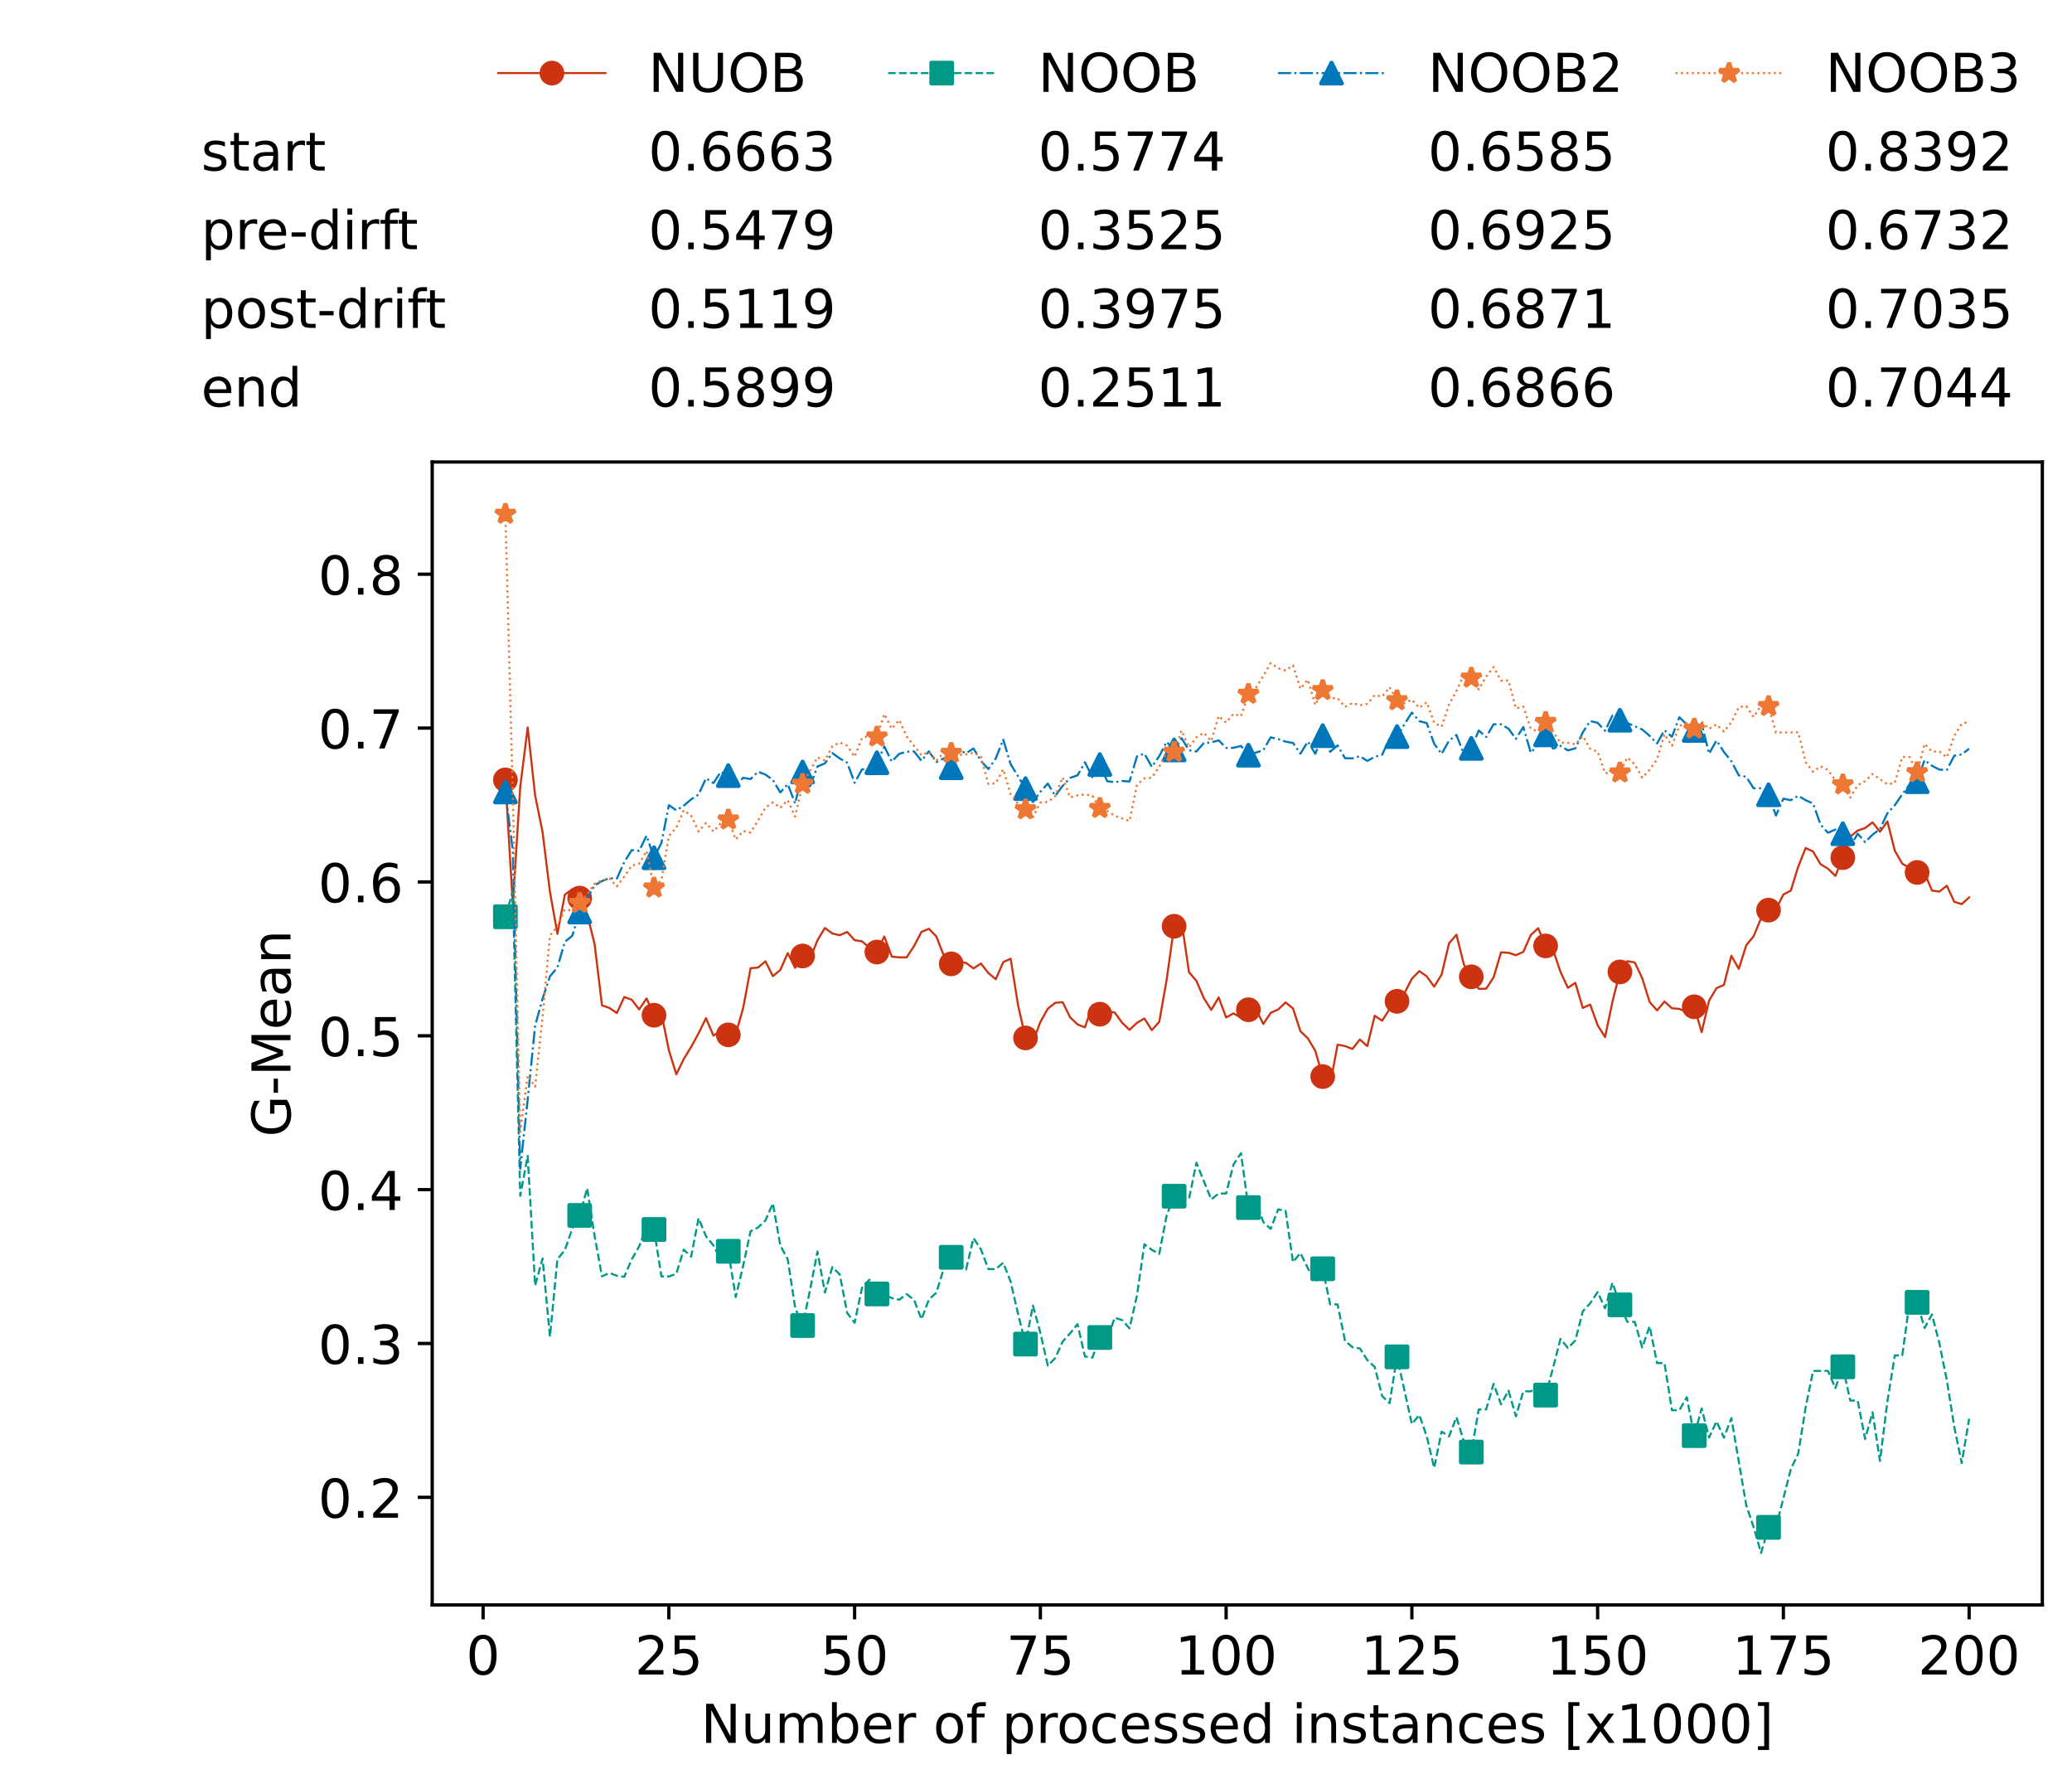 <?xml version="1.0" encoding="utf-8" standalone="no"?>
<!DOCTYPE svg PUBLIC "-//W3C//DTD SVG 1.1//EN"
  "http://www.w3.org/Graphics/SVG/1.1/DTD/svg11.dtd">
<!-- Created with matplotlib (https://matplotlib.org/) -->
<svg height="432.615pt" version="1.1" viewBox="0 0 502.65 432.615" width="502.65pt" xmlns="http://www.w3.org/2000/svg" xmlns:xlink="http://www.w3.org/1999/xlink">
 <defs>
  <style type="text/css">*{stroke-linecap:butt;stroke-linejoin:round;}</style>
 </defs>
 <g id="figure_1">
  <g id="patch_1">
   <path d="M 0 432.615 
L 502.65 432.615 
L 502.65 0 
L 0 0 
z
" style="fill:#ffffff;"/>
  </g>
  <g id="axes_1">
   <g id="patch_2">
    <path d="M 104.85 389.252 
L 495.45 389.252 
L 495.45 112.052 
L 104.85 112.052 
z
" style="fill:#ffffff;"/>
   </g>
   <g id="matplotlib.axis_1">
    <g id="xtick_1">
     <g id="line2d_1">
      <defs>
       <path d="M 0 0 
L 0 3.5 
" id="m6c48ab5c7b" style="stroke:#000000;stroke-width:0.8;"/>
      </defs>
      <g>
       <use style="stroke:#000000;stroke-width:0.8;" x="117.197" xlink:href="#m6c48ab5c7b" y="389.252"/>
      </g>
     </g>
     <g id="text_1">
      <!-- 0 -->
      <g transform="translate(113.061 406.13)scale(0.13 -0.13)">
       <defs>
        <path d="M 31.781 66.406 
Q 24.172 66.406 20.328 58.906 
Q 16.5 51.422 16.5 36.375 
Q 16.5 21.391 20.328 13.891 
Q 24.172 6.391 31.781 6.391 
Q 39.453 6.391 43.281 13.891 
Q 47.125 21.391 47.125 36.375 
Q 47.125 51.422 43.281 58.906 
Q 39.453 66.406 31.781 66.406 
z
M 31.781 74.219 
Q 44.047 74.219 50.516 64.516 
Q 56.984 54.828 56.984 36.375 
Q 56.984 17.969 50.516 8.266 
Q 44.047 -1.422 31.781 -1.422 
Q 19.531 -1.422 13.062 8.266 
Q 6.594 17.969 6.594 36.375 
Q 6.594 54.828 13.062 64.516 
Q 19.531 74.219 31.781 74.219 
z
" id="DejaVuSans-48"/>
       </defs>
       <use xlink:href="#DejaVuSans-48"/>
      </g>
     </g>
    </g>
    <g id="xtick_2">
     <g id="line2d_2">
      <g>
       <use style="stroke:#000000;stroke-width:0.8;" x="162.259" xlink:href="#m6c48ab5c7b" y="389.252"/>
      </g>
     </g>
     <g id="text_2">
      <!-- 25 -->
      <g transform="translate(153.988 406.13)scale(0.13 -0.13)">
       <defs>
        <path d="M 19.188 8.297 
L 53.609 8.297 
L 53.609 0 
L 7.328 0 
L 7.328 8.297 
Q 12.938 14.109 22.625 23.891 
Q 32.328 33.688 34.812 36.531 
Q 39.547 41.844 41.422 45.531 
Q 43.312 49.219 43.312 52.781 
Q 43.312 58.594 39.234 62.25 
Q 35.156 65.922 28.609 65.922 
Q 23.969 65.922 18.812 64.312 
Q 13.672 62.703 7.812 59.422 
L 7.812 69.391 
Q 13.766 71.781 18.938 73 
Q 24.125 74.219 28.422 74.219 
Q 39.75 74.219 46.484 68.547 
Q 53.219 62.891 53.219 53.422 
Q 53.219 48.922 51.531 44.891 
Q 49.859 40.875 45.406 35.406 
Q 44.188 33.984 37.641 27.219 
Q 31.109 20.453 19.188 8.297 
z
" id="DejaVuSans-50"/>
        <path d="M 10.797 72.906 
L 49.516 72.906 
L 49.516 64.594 
L 19.828 64.594 
L 19.828 46.734 
Q 21.969 47.469 24.109 47.828 
Q 26.266 48.188 28.422 48.188 
Q 40.625 48.188 47.75 41.5 
Q 54.891 34.812 54.891 23.391 
Q 54.891 11.625 47.562 5.094 
Q 40.234 -1.422 26.906 -1.422 
Q 22.312 -1.422 17.547 -0.641 
Q 12.797 0.141 7.719 1.703 
L 7.719 11.625 
Q 12.109 9.234 16.797 8.062 
Q 21.484 6.891 26.703 6.891 
Q 35.156 6.891 40.078 11.328 
Q 45.016 15.766 45.016 23.391 
Q 45.016 31 40.078 35.438 
Q 35.156 39.891 26.703 39.891 
Q 22.75 39.891 18.812 39.016 
Q 14.891 38.141 10.797 36.281 
z
" id="DejaVuSans-53"/>
       </defs>
       <use xlink:href="#DejaVuSans-50"/>
       <use x="63.623" xlink:href="#DejaVuSans-53"/>
      </g>
     </g>
    </g>
    <g id="xtick_3">
     <g id="line2d_3">
      <g>
       <use style="stroke:#000000;stroke-width:0.8;" x="207.322" xlink:href="#m6c48ab5c7b" y="389.252"/>
      </g>
     </g>
     <g id="text_3">
      <!-- 50 -->
      <g transform="translate(199.05 406.13)scale(0.13 -0.13)">
       <use xlink:href="#DejaVuSans-53"/>
       <use x="63.623" xlink:href="#DejaVuSans-48"/>
      </g>
     </g>
    </g>
    <g id="xtick_4">
     <g id="line2d_4">
      <g>
       <use style="stroke:#000000;stroke-width:0.8;" x="252.384" xlink:href="#m6c48ab5c7b" y="389.252"/>
      </g>
     </g>
     <g id="text_4">
      <!-- 75 -->
      <g transform="translate(244.113 406.13)scale(0.13 -0.13)">
       <defs>
        <path d="M 8.203 72.906 
L 55.078 72.906 
L 55.078 68.703 
L 28.609 0 
L 18.312 0 
L 43.219 64.594 
L 8.203 64.594 
z
" id="DejaVuSans-55"/>
       </defs>
       <use xlink:href="#DejaVuSans-55"/>
       <use x="63.623" xlink:href="#DejaVuSans-53"/>
      </g>
     </g>
    </g>
    <g id="xtick_5">
     <g id="line2d_5">
      <g>
       <use style="stroke:#000000;stroke-width:0.8;" x="297.446" xlink:href="#m6c48ab5c7b" y="389.252"/>
      </g>
     </g>
     <g id="text_5">
      <!-- 100 -->
      <g transform="translate(285.039 406.13)scale(0.13 -0.13)">
       <defs>
        <path d="M 12.406 8.297 
L 28.516 8.297 
L 28.516 63.922 
L 10.984 60.406 
L 10.984 69.391 
L 28.422 72.906 
L 38.281 72.906 
L 38.281 8.297 
L 54.391 8.297 
L 54.391 0 
L 12.406 0 
z
" id="DejaVuSans-49"/>
       </defs>
       <use xlink:href="#DejaVuSans-49"/>
       <use x="63.623" xlink:href="#DejaVuSans-48"/>
       <use x="127.246" xlink:href="#DejaVuSans-48"/>
      </g>
     </g>
    </g>
    <g id="xtick_6">
     <g id="line2d_6">
      <g>
       <use style="stroke:#000000;stroke-width:0.8;" x="342.509" xlink:href="#m6c48ab5c7b" y="389.252"/>
      </g>
     </g>
     <g id="text_6">
      <!-- 125 -->
      <g transform="translate(330.102 406.13)scale(0.13 -0.13)">
       <use xlink:href="#DejaVuSans-49"/>
       <use x="63.623" xlink:href="#DejaVuSans-50"/>
       <use x="127.246" xlink:href="#DejaVuSans-53"/>
      </g>
     </g>
    </g>
    <g id="xtick_7">
     <g id="line2d_7">
      <g>
       <use style="stroke:#000000;stroke-width:0.8;" x="387.571" xlink:href="#m6c48ab5c7b" y="389.252"/>
      </g>
     </g>
     <g id="text_7">
      <!-- 150 -->
      <g transform="translate(375.164 406.13)scale(0.13 -0.13)">
       <use xlink:href="#DejaVuSans-49"/>
       <use x="63.623" xlink:href="#DejaVuSans-53"/>
       <use x="127.246" xlink:href="#DejaVuSans-48"/>
      </g>
     </g>
    </g>
    <g id="xtick_8">
     <g id="line2d_8">
      <g>
       <use style="stroke:#000000;stroke-width:0.8;" x="432.633" xlink:href="#m6c48ab5c7b" y="389.252"/>
      </g>
     </g>
     <g id="text_8">
      <!-- 175 -->
      <g transform="translate(420.226 406.13)scale(0.13 -0.13)">
       <use xlink:href="#DejaVuSans-49"/>
       <use x="63.623" xlink:href="#DejaVuSans-55"/>
       <use x="127.246" xlink:href="#DejaVuSans-53"/>
      </g>
     </g>
    </g>
    <g id="xtick_9">
     <g id="line2d_9">
      <g>
       <use style="stroke:#000000;stroke-width:0.8;" x="477.695" xlink:href="#m6c48ab5c7b" y="389.252"/>
      </g>
     </g>
     <g id="text_9">
      <!-- 200 -->
      <g transform="translate(465.289 406.13)scale(0.13 -0.13)">
       <use xlink:href="#DejaVuSans-50"/>
       <use x="63.623" xlink:href="#DejaVuSans-48"/>
       <use x="127.246" xlink:href="#DejaVuSans-48"/>
      </g>
     </g>
    </g>
    <g id="text_10">
     <!-- Number of processed instances [x1000] -->
     <g transform="translate(170.025 422.711)scale(0.13 -0.13)">
      <defs>
       <path d="M 9.812 72.906 
L 23.094 72.906 
L 55.422 11.922 
L 55.422 72.906 
L 64.984 72.906 
L 64.984 0 
L 51.703 0 
L 19.391 60.984 
L 19.391 0 
L 9.812 0 
z
" id="DejaVuSans-78"/>
       <path d="M 8.5 21.578 
L 8.5 54.688 
L 17.484 54.688 
L 17.484 21.922 
Q 17.484 14.156 20.5 10.266 
Q 23.531 6.391 29.594 6.391 
Q 36.859 6.391 41.078 11.031 
Q 45.312 15.672 45.312 23.688 
L 45.312 54.688 
L 54.297 54.688 
L 54.297 0 
L 45.312 0 
L 45.312 8.406 
Q 42.047 3.422 37.719 1 
Q 33.406 -1.422 27.688 -1.422 
Q 18.266 -1.422 13.375 4.438 
Q 8.5 10.297 8.5 21.578 
z
M 31.109 56 
z
" id="DejaVuSans-117"/>
       <path d="M 52 44.188 
Q 55.375 50.25 60.062 53.125 
Q 64.75 56 71.094 56 
Q 79.641 56 84.281 50.016 
Q 88.922 44.047 88.922 33.016 
L 88.922 0 
L 79.891 0 
L 79.891 32.719 
Q 79.891 40.578 77.094 44.375 
Q 74.312 48.188 68.609 48.188 
Q 61.625 48.188 57.562 43.547 
Q 53.516 38.922 53.516 30.906 
L 53.516 0 
L 44.484 0 
L 44.484 32.719 
Q 44.484 40.625 41.703 44.406 
Q 38.922 48.188 33.109 48.188 
Q 26.219 48.188 22.156 43.531 
Q 18.109 38.875 18.109 30.906 
L 18.109 0 
L 9.078 0 
L 9.078 54.688 
L 18.109 54.688 
L 18.109 46.188 
Q 21.188 51.219 25.484 53.609 
Q 29.781 56 35.688 56 
Q 41.656 56 45.828 52.969 
Q 50 49.953 52 44.188 
z
" id="DejaVuSans-109"/>
       <path d="M 48.688 27.297 
Q 48.688 37.203 44.609 42.844 
Q 40.531 48.484 33.406 48.484 
Q 26.266 48.484 22.188 42.844 
Q 18.109 37.203 18.109 27.297 
Q 18.109 17.391 22.188 11.75 
Q 26.266 6.109 33.406 6.109 
Q 40.531 6.109 44.609 11.75 
Q 48.688 17.391 48.688 27.297 
z
M 18.109 46.391 
Q 20.953 51.266 25.266 53.625 
Q 29.594 56 35.594 56 
Q 45.562 56 51.781 48.094 
Q 58.016 40.188 58.016 27.297 
Q 58.016 14.406 51.781 6.484 
Q 45.562 -1.422 35.594 -1.422 
Q 29.594 -1.422 25.266 0.953 
Q 20.953 3.328 18.109 8.203 
L 18.109 0 
L 9.078 0 
L 9.078 75.984 
L 18.109 75.984 
z
" id="DejaVuSans-98"/>
       <path d="M 56.203 29.594 
L 56.203 25.203 
L 14.891 25.203 
Q 15.484 15.922 20.484 11.062 
Q 25.484 6.203 34.422 6.203 
Q 39.594 6.203 44.453 7.469 
Q 49.312 8.734 54.109 11.281 
L 54.109 2.781 
Q 49.266 0.734 44.188 -0.344 
Q 39.109 -1.422 33.891 -1.422 
Q 20.797 -1.422 13.156 6.188 
Q 5.516 13.812 5.516 26.812 
Q 5.516 40.234 12.766 48.109 
Q 20.016 56 32.328 56 
Q 43.359 56 49.781 48.891 
Q 56.203 41.797 56.203 29.594 
z
M 47.219 32.234 
Q 47.125 39.594 43.094 43.984 
Q 39.062 48.391 32.422 48.391 
Q 24.906 48.391 20.391 44.141 
Q 15.875 39.891 15.188 32.172 
z
" id="DejaVuSans-101"/>
       <path d="M 41.109 46.297 
Q 39.594 47.172 37.812 47.578 
Q 36.031 48 33.891 48 
Q 26.266 48 22.188 43.047 
Q 18.109 38.094 18.109 28.812 
L 18.109 0 
L 9.078 0 
L 9.078 54.688 
L 18.109 54.688 
L 18.109 46.188 
Q 20.953 51.172 25.484 53.578 
Q 30.031 56 36.531 56 
Q 37.453 56 38.578 55.875 
Q 39.703 55.766 41.062 55.516 
z
" id="DejaVuSans-114"/>
       <path id="DejaVuSans-32"/>
       <path d="M 30.609 48.391 
Q 23.391 48.391 19.188 42.75 
Q 14.984 37.109 14.984 27.297 
Q 14.984 17.484 19.156 11.844 
Q 23.344 6.203 30.609 6.203 
Q 37.797 6.203 41.984 11.859 
Q 46.188 17.531 46.188 27.297 
Q 46.188 37.016 41.984 42.703 
Q 37.797 48.391 30.609 48.391 
z
M 30.609 56 
Q 42.328 56 49.016 48.375 
Q 55.719 40.766 55.719 27.297 
Q 55.719 13.875 49.016 6.219 
Q 42.328 -1.422 30.609 -1.422 
Q 18.844 -1.422 12.172 6.219 
Q 5.516 13.875 5.516 27.297 
Q 5.516 40.766 12.172 48.375 
Q 18.844 56 30.609 56 
z
" id="DejaVuSans-111"/>
       <path d="M 37.109 75.984 
L 37.109 68.5 
L 28.516 68.5 
Q 23.688 68.5 21.797 66.547 
Q 19.922 64.594 19.922 59.516 
L 19.922 54.688 
L 34.719 54.688 
L 34.719 47.703 
L 19.922 47.703 
L 19.922 0 
L 10.891 0 
L 10.891 47.703 
L 2.297 47.703 
L 2.297 54.688 
L 10.891 54.688 
L 10.891 58.5 
Q 10.891 67.625 15.141 71.797 
Q 19.391 75.984 28.609 75.984 
z
" id="DejaVuSans-102"/>
       <path d="M 18.109 8.203 
L 18.109 -20.797 
L 9.078 -20.797 
L 9.078 54.688 
L 18.109 54.688 
L 18.109 46.391 
Q 20.953 51.266 25.266 53.625 
Q 29.594 56 35.594 56 
Q 45.562 56 51.781 48.094 
Q 58.016 40.188 58.016 27.297 
Q 58.016 14.406 51.781 6.484 
Q 45.562 -1.422 35.594 -1.422 
Q 29.594 -1.422 25.266 0.953 
Q 20.953 3.328 18.109 8.203 
z
M 48.688 27.297 
Q 48.688 37.203 44.609 42.844 
Q 40.531 48.484 33.406 48.484 
Q 26.266 48.484 22.188 42.844 
Q 18.109 37.203 18.109 27.297 
Q 18.109 17.391 22.188 11.75 
Q 26.266 6.109 33.406 6.109 
Q 40.531 6.109 44.609 11.75 
Q 48.688 17.391 48.688 27.297 
z
" id="DejaVuSans-112"/>
       <path d="M 48.781 52.594 
L 48.781 44.188 
Q 44.969 46.297 41.141 47.344 
Q 37.312 48.391 33.406 48.391 
Q 24.656 48.391 19.812 42.844 
Q 14.984 37.312 14.984 27.297 
Q 14.984 17.281 19.812 11.734 
Q 24.656 6.203 33.406 6.203 
Q 37.312 6.203 41.141 7.25 
Q 44.969 8.297 48.781 10.406 
L 48.781 2.094 
Q 45.016 0.344 40.984 -0.531 
Q 36.969 -1.422 32.422 -1.422 
Q 20.062 -1.422 12.781 6.344 
Q 5.516 14.109 5.516 27.297 
Q 5.516 40.672 12.859 48.328 
Q 20.219 56 33.016 56 
Q 37.156 56 41.109 55.141 
Q 45.062 54.297 48.781 52.594 
z
" id="DejaVuSans-99"/>
       <path d="M 44.281 53.078 
L 44.281 44.578 
Q 40.484 46.531 36.375 47.5 
Q 32.281 48.484 27.875 48.484 
Q 21.188 48.484 17.844 46.438 
Q 14.5 44.391 14.5 40.281 
Q 14.5 37.156 16.891 35.375 
Q 19.281 33.594 26.516 31.984 
L 29.594 31.297 
Q 39.156 29.25 43.188 25.516 
Q 47.219 21.781 47.219 15.094 
Q 47.219 7.469 41.188 3.016 
Q 35.156 -1.422 24.609 -1.422 
Q 20.219 -1.422 15.453 -0.562 
Q 10.688 0.297 5.422 2 
L 5.422 11.281 
Q 10.406 8.688 15.234 7.391 
Q 20.062 6.109 24.812 6.109 
Q 31.156 6.109 34.562 8.281 
Q 37.984 10.453 37.984 14.406 
Q 37.984 18.062 35.516 20.016 
Q 33.062 21.969 24.703 23.781 
L 21.578 24.516 
Q 13.234 26.266 9.516 29.906 
Q 5.812 33.547 5.812 39.891 
Q 5.812 47.609 11.281 51.797 
Q 16.75 56 26.812 56 
Q 31.781 56 36.172 55.266 
Q 40.578 54.547 44.281 53.078 
z
" id="DejaVuSans-115"/>
       <path d="M 45.406 46.391 
L 45.406 75.984 
L 54.391 75.984 
L 54.391 0 
L 45.406 0 
L 45.406 8.203 
Q 42.578 3.328 38.25 0.953 
Q 33.938 -1.422 27.875 -1.422 
Q 17.969 -1.422 11.734 6.484 
Q 5.516 14.406 5.516 27.297 
Q 5.516 40.188 11.734 48.094 
Q 17.969 56 27.875 56 
Q 33.938 56 38.25 53.625 
Q 42.578 51.266 45.406 46.391 
z
M 14.797 27.297 
Q 14.797 17.391 18.875 11.75 
Q 22.953 6.109 30.078 6.109 
Q 37.203 6.109 41.297 11.75 
Q 45.406 17.391 45.406 27.297 
Q 45.406 37.203 41.297 42.844 
Q 37.203 48.484 30.078 48.484 
Q 22.953 48.484 18.875 42.844 
Q 14.797 37.203 14.797 27.297 
z
" id="DejaVuSans-100"/>
       <path d="M 9.422 54.688 
L 18.406 54.688 
L 18.406 0 
L 9.422 0 
z
M 9.422 75.984 
L 18.406 75.984 
L 18.406 64.594 
L 9.422 64.594 
z
" id="DejaVuSans-105"/>
       <path d="M 54.891 33.016 
L 54.891 0 
L 45.906 0 
L 45.906 32.719 
Q 45.906 40.484 42.875 44.328 
Q 39.844 48.188 33.797 48.188 
Q 26.516 48.188 22.312 43.547 
Q 18.109 38.922 18.109 30.906 
L 18.109 0 
L 9.078 0 
L 9.078 54.688 
L 18.109 54.688 
L 18.109 46.188 
Q 21.344 51.125 25.703 53.562 
Q 30.078 56 35.797 56 
Q 45.219 56 50.047 50.172 
Q 54.891 44.344 54.891 33.016 
z
" id="DejaVuSans-110"/>
       <path d="M 18.312 70.219 
L 18.312 54.688 
L 36.812 54.688 
L 36.812 47.703 
L 18.312 47.703 
L 18.312 18.016 
Q 18.312 11.328 20.141 9.422 
Q 21.969 7.516 27.594 7.516 
L 36.812 7.516 
L 36.812 0 
L 27.594 0 
Q 17.188 0 13.234 3.875 
Q 9.281 7.766 9.281 18.016 
L 9.281 47.703 
L 2.688 47.703 
L 2.688 54.688 
L 9.281 54.688 
L 9.281 70.219 
z
" id="DejaVuSans-116"/>
       <path d="M 34.281 27.484 
Q 23.391 27.484 19.188 25 
Q 14.984 22.516 14.984 16.5 
Q 14.984 11.719 18.141 8.906 
Q 21.297 6.109 26.703 6.109 
Q 34.188 6.109 38.703 11.406 
Q 43.219 16.703 43.219 25.484 
L 43.219 27.484 
z
M 52.203 31.203 
L 52.203 0 
L 43.219 0 
L 43.219 8.297 
Q 40.141 3.328 35.547 0.953 
Q 30.953 -1.422 24.312 -1.422 
Q 15.922 -1.422 10.953 3.297 
Q 6 8.016 6 15.922 
Q 6 25.141 12.172 29.828 
Q 18.359 34.516 30.609 34.516 
L 43.219 34.516 
L 43.219 35.406 
Q 43.219 41.609 39.141 45 
Q 35.062 48.391 27.688 48.391 
Q 23 48.391 18.547 47.266 
Q 14.109 46.141 10.016 43.891 
L 10.016 52.203 
Q 14.938 54.109 19.578 55.047 
Q 24.219 56 28.609 56 
Q 40.484 56 46.344 49.844 
Q 52.203 43.703 52.203 31.203 
z
" id="DejaVuSans-97"/>
       <path d="M 8.594 75.984 
L 29.297 75.984 
L 29.297 69 
L 17.578 69 
L 17.578 -6.203 
L 29.297 -6.203 
L 29.297 -13.188 
L 8.594 -13.188 
z
" id="DejaVuSans-91"/>
       <path d="M 54.891 54.688 
L 35.109 28.078 
L 55.906 0 
L 45.312 0 
L 29.391 21.484 
L 13.484 0 
L 2.875 0 
L 24.125 28.609 
L 4.688 54.688 
L 15.281 54.688 
L 29.781 35.203 
L 44.281 54.688 
z
" id="DejaVuSans-120"/>
       <path d="M 30.422 75.984 
L 30.422 -13.188 
L 9.719 -13.188 
L 9.719 -6.203 
L 21.391 -6.203 
L 21.391 69 
L 9.719 69 
L 9.719 75.984 
z
" id="DejaVuSans-93"/>
      </defs>
      <use xlink:href="#DejaVuSans-78"/>
      <use x="74.805" xlink:href="#DejaVuSans-117"/>
      <use x="138.184" xlink:href="#DejaVuSans-109"/>
      <use x="235.596" xlink:href="#DejaVuSans-98"/>
      <use x="299.072" xlink:href="#DejaVuSans-101"/>
      <use x="360.596" xlink:href="#DejaVuSans-114"/>
      <use x="401.709" xlink:href="#DejaVuSans-32"/>
      <use x="433.496" xlink:href="#DejaVuSans-111"/>
      <use x="494.678" xlink:href="#DejaVuSans-102"/>
      <use x="529.883" xlink:href="#DejaVuSans-32"/>
      <use x="561.67" xlink:href="#DejaVuSans-112"/>
      <use x="625.146" xlink:href="#DejaVuSans-114"/>
      <use x="664.01" xlink:href="#DejaVuSans-111"/>
      <use x="725.191" xlink:href="#DejaVuSans-99"/>
      <use x="780.172" xlink:href="#DejaVuSans-101"/>
      <use x="841.695" xlink:href="#DejaVuSans-115"/>
      <use x="893.795" xlink:href="#DejaVuSans-115"/>
      <use x="945.895" xlink:href="#DejaVuSans-101"/>
      <use x="1007.418" xlink:href="#DejaVuSans-100"/>
      <use x="1070.895" xlink:href="#DejaVuSans-32"/>
      <use x="1102.682" xlink:href="#DejaVuSans-105"/>
      <use x="1130.465" xlink:href="#DejaVuSans-110"/>
      <use x="1193.844" xlink:href="#DejaVuSans-115"/>
      <use x="1245.943" xlink:href="#DejaVuSans-116"/>
      <use x="1285.152" xlink:href="#DejaVuSans-97"/>
      <use x="1346.432" xlink:href="#DejaVuSans-110"/>
      <use x="1409.811" xlink:href="#DejaVuSans-99"/>
      <use x="1464.791" xlink:href="#DejaVuSans-101"/>
      <use x="1526.314" xlink:href="#DejaVuSans-115"/>
      <use x="1578.414" xlink:href="#DejaVuSans-32"/>
      <use x="1610.201" xlink:href="#DejaVuSans-91"/>
      <use x="1649.215" xlink:href="#DejaVuSans-120"/>
      <use x="1708.395" xlink:href="#DejaVuSans-49"/>
      <use x="1772.018" xlink:href="#DejaVuSans-48"/>
      <use x="1835.641" xlink:href="#DejaVuSans-48"/>
      <use x="1899.264" xlink:href="#DejaVuSans-48"/>
      <use x="1962.887" xlink:href="#DejaVuSans-93"/>
     </g>
    </g>
   </g>
   <g id="matplotlib.axis_2">
    <g id="ytick_1">
     <g id="line2d_10">
      <defs>
       <path d="M 0 0 
L -3.5 0 
" id="m75444afa03" style="stroke:#000000;stroke-width:0.8;"/>
      </defs>
      <g>
       <use style="stroke:#000000;stroke-width:0.8;" x="104.85" xlink:href="#m75444afa03" y="363.156"/>
      </g>
     </g>
     <g id="text_11">
      <!-- 0.2 -->
      <g transform="translate(77.176 368.095)scale(0.13 -0.13)">
       <defs>
        <path d="M 10.688 12.406 
L 21 12.406 
L 21 0 
L 10.688 0 
z
" id="DejaVuSans-46"/>
       </defs>
       <use xlink:href="#DejaVuSans-48"/>
       <use x="63.623" xlink:href="#DejaVuSans-46"/>
       <use x="95.41" xlink:href="#DejaVuSans-50"/>
      </g>
     </g>
    </g>
    <g id="ytick_2">
     <g id="line2d_11">
      <g>
       <use style="stroke:#000000;stroke-width:0.8;" x="104.85" xlink:href="#m75444afa03" y="325.842"/>
      </g>
     </g>
     <g id="text_12">
      <!-- 0.3 -->
      <g transform="translate(77.176 330.781)scale(0.13 -0.13)">
       <defs>
        <path d="M 40.578 39.312 
Q 47.656 37.797 51.625 33 
Q 55.609 28.219 55.609 21.188 
Q 55.609 10.406 48.188 4.484 
Q 40.766 -1.422 27.094 -1.422 
Q 22.516 -1.422 17.656 -0.516 
Q 12.797 0.391 7.625 2.203 
L 7.625 11.719 
Q 11.719 9.328 16.594 8.109 
Q 21.484 6.891 26.812 6.891 
Q 36.078 6.891 40.938 10.547 
Q 45.797 14.203 45.797 21.188 
Q 45.797 27.641 41.281 31.266 
Q 36.766 34.906 28.719 34.906 
L 20.219 34.906 
L 20.219 43.016 
L 29.109 43.016 
Q 36.375 43.016 40.234 45.922 
Q 44.094 48.828 44.094 54.297 
Q 44.094 59.906 40.109 62.906 
Q 36.141 65.922 28.719 65.922 
Q 24.656 65.922 20.016 65.031 
Q 15.375 64.156 9.812 62.312 
L 9.812 71.094 
Q 15.438 72.656 20.344 73.438 
Q 25.25 74.219 29.594 74.219 
Q 40.828 74.219 47.359 69.109 
Q 53.906 64.016 53.906 55.328 
Q 53.906 49.266 50.438 45.094 
Q 46.969 40.922 40.578 39.312 
z
" id="DejaVuSans-51"/>
       </defs>
       <use xlink:href="#DejaVuSans-48"/>
       <use x="63.623" xlink:href="#DejaVuSans-46"/>
       <use x="95.41" xlink:href="#DejaVuSans-51"/>
      </g>
     </g>
    </g>
    <g id="ytick_3">
     <g id="line2d_12">
      <g>
       <use style="stroke:#000000;stroke-width:0.8;" x="104.85" xlink:href="#m75444afa03" y="288.528"/>
      </g>
     </g>
     <g id="text_13">
      <!-- 0.4 -->
      <g transform="translate(77.176 293.467)scale(0.13 -0.13)">
       <defs>
        <path d="M 37.797 64.312 
L 12.891 25.391 
L 37.797 25.391 
z
M 35.203 72.906 
L 47.609 72.906 
L 47.609 25.391 
L 58.016 25.391 
L 58.016 17.188 
L 47.609 17.188 
L 47.609 0 
L 37.797 0 
L 37.797 17.188 
L 4.891 17.188 
L 4.891 26.703 
z
" id="DejaVuSans-52"/>
       </defs>
       <use xlink:href="#DejaVuSans-48"/>
       <use x="63.623" xlink:href="#DejaVuSans-46"/>
       <use x="95.41" xlink:href="#DejaVuSans-52"/>
      </g>
     </g>
    </g>
    <g id="ytick_4">
     <g id="line2d_13">
      <g>
       <use style="stroke:#000000;stroke-width:0.8;" x="104.85" xlink:href="#m75444afa03" y="251.214"/>
      </g>
     </g>
     <g id="text_14">
      <!-- 0.5 -->
      <g transform="translate(77.176 256.153)scale(0.13 -0.13)">
       <use xlink:href="#DejaVuSans-48"/>
       <use x="63.623" xlink:href="#DejaVuSans-46"/>
       <use x="95.41" xlink:href="#DejaVuSans-53"/>
      </g>
     </g>
    </g>
    <g id="ytick_5">
     <g id="line2d_14">
      <g>
       <use style="stroke:#000000;stroke-width:0.8;" x="104.85" xlink:href="#m75444afa03" y="213.9"/>
      </g>
     </g>
     <g id="text_15">
      <!-- 0.6 -->
      <g transform="translate(77.176 218.839)scale(0.13 -0.13)">
       <defs>
        <path d="M 33.016 40.375 
Q 26.375 40.375 22.484 35.828 
Q 18.609 31.297 18.609 23.391 
Q 18.609 15.531 22.484 10.953 
Q 26.375 6.391 33.016 6.391 
Q 39.656 6.391 43.531 10.953 
Q 47.406 15.531 47.406 23.391 
Q 47.406 31.297 43.531 35.828 
Q 39.656 40.375 33.016 40.375 
z
M 52.594 71.297 
L 52.594 62.312 
Q 48.875 64.062 45.094 64.984 
Q 41.312 65.922 37.594 65.922 
Q 27.828 65.922 22.672 59.328 
Q 17.531 52.734 16.797 39.406 
Q 19.672 43.656 24.016 45.922 
Q 28.375 48.188 33.594 48.188 
Q 44.578 48.188 50.953 41.516 
Q 57.328 34.859 57.328 23.391 
Q 57.328 12.156 50.688 5.359 
Q 44.047 -1.422 33.016 -1.422 
Q 20.359 -1.422 13.672 8.266 
Q 6.984 17.969 6.984 36.375 
Q 6.984 53.656 15.188 63.938 
Q 23.391 74.219 37.203 74.219 
Q 40.922 74.219 44.703 73.484 
Q 48.484 72.75 52.594 71.297 
z
" id="DejaVuSans-54"/>
       </defs>
       <use xlink:href="#DejaVuSans-48"/>
       <use x="63.623" xlink:href="#DejaVuSans-46"/>
       <use x="95.41" xlink:href="#DejaVuSans-54"/>
      </g>
     </g>
    </g>
    <g id="ytick_6">
     <g id="line2d_15">
      <g>
       <use style="stroke:#000000;stroke-width:0.8;" x="104.85" xlink:href="#m75444afa03" y="176.586"/>
      </g>
     </g>
     <g id="text_16">
      <!-- 0.7 -->
      <g transform="translate(77.176 181.525)scale(0.13 -0.13)">
       <use xlink:href="#DejaVuSans-48"/>
       <use x="63.623" xlink:href="#DejaVuSans-46"/>
       <use x="95.41" xlink:href="#DejaVuSans-55"/>
      </g>
     </g>
    </g>
    <g id="ytick_7">
     <g id="line2d_16">
      <g>
       <use style="stroke:#000000;stroke-width:0.8;" x="104.85" xlink:href="#m75444afa03" y="139.272"/>
      </g>
     </g>
     <g id="text_17">
      <!-- 0.8 -->
      <g transform="translate(77.176 144.211)scale(0.13 -0.13)">
       <defs>
        <path d="M 31.781 34.625 
Q 24.75 34.625 20.719 30.859 
Q 16.703 27.094 16.703 20.516 
Q 16.703 13.922 20.719 10.156 
Q 24.75 6.391 31.781 6.391 
Q 38.812 6.391 42.859 10.172 
Q 46.922 13.969 46.922 20.516 
Q 46.922 27.094 42.891 30.859 
Q 38.875 34.625 31.781 34.625 
z
M 21.922 38.812 
Q 15.578 40.375 12.031 44.719 
Q 8.5 49.078 8.5 55.328 
Q 8.5 64.062 14.719 69.141 
Q 20.953 74.219 31.781 74.219 
Q 42.672 74.219 48.875 69.141 
Q 55.078 64.062 55.078 55.328 
Q 55.078 49.078 51.531 44.719 
Q 48 40.375 41.703 38.812 
Q 48.828 37.156 52.797 32.312 
Q 56.781 27.484 56.781 20.516 
Q 56.781 9.906 50.312 4.234 
Q 43.844 -1.422 31.781 -1.422 
Q 19.734 -1.422 13.25 4.234 
Q 6.781 9.906 6.781 20.516 
Q 6.781 27.484 10.781 32.312 
Q 14.797 37.156 21.922 38.812 
z
M 18.312 54.391 
Q 18.312 48.734 21.844 45.562 
Q 25.391 42.391 31.781 42.391 
Q 38.141 42.391 41.719 45.562 
Q 45.312 48.734 45.312 54.391 
Q 45.312 60.062 41.719 63.234 
Q 38.141 66.406 31.781 66.406 
Q 25.391 66.406 21.844 63.234 
Q 18.312 60.062 18.312 54.391 
z
" id="DejaVuSans-56"/>
       </defs>
       <use xlink:href="#DejaVuSans-48"/>
       <use x="63.623" xlink:href="#DejaVuSans-46"/>
       <use x="95.41" xlink:href="#DejaVuSans-56"/>
      </g>
     </g>
    </g>
    <g id="text_18">
     <!-- G-Mean -->
     <g transform="translate(70.472 275.744)rotate(-90)scale(0.13 -0.13)">
      <defs>
       <path d="M 59.516 10.406 
L 59.516 29.984 
L 43.406 29.984 
L 43.406 38.094 
L 69.281 38.094 
L 69.281 6.781 
Q 63.578 2.734 56.688 0.656 
Q 49.812 -1.422 42 -1.422 
Q 24.906 -1.422 15.25 8.562 
Q 5.609 18.562 5.609 36.375 
Q 5.609 54.25 15.25 64.234 
Q 24.906 74.219 42 74.219 
Q 49.125 74.219 55.547 72.453 
Q 61.969 70.703 67.391 67.281 
L 67.391 56.781 
Q 61.922 61.422 55.766 63.766 
Q 49.609 66.109 42.828 66.109 
Q 29.438 66.109 22.719 58.641 
Q 16.016 51.172 16.016 36.375 
Q 16.016 21.625 22.719 14.156 
Q 29.438 6.688 42.828 6.688 
Q 48.047 6.688 52.141 7.594 
Q 56.25 8.5 59.516 10.406 
z
" id="DejaVuSans-71"/>
       <path d="M 4.891 31.391 
L 31.203 31.391 
L 31.203 23.391 
L 4.891 23.391 
z
" id="DejaVuSans-45"/>
       <path d="M 9.812 72.906 
L 24.516 72.906 
L 43.109 23.297 
L 61.812 72.906 
L 76.516 72.906 
L 76.516 0 
L 66.891 0 
L 66.891 64.016 
L 48.094 14.016 
L 38.188 14.016 
L 19.391 64.016 
L 19.391 0 
L 9.812 0 
z
" id="DejaVuSans-77"/>
      </defs>
      <use xlink:href="#DejaVuSans-71"/>
      <use x="77.49" xlink:href="#DejaVuSans-45"/>
      <use x="113.574" xlink:href="#DejaVuSans-77"/>
      <use x="199.854" xlink:href="#DejaVuSans-101"/>
      <use x="261.377" xlink:href="#DejaVuSans-97"/>
      <use x="322.656" xlink:href="#DejaVuSans-110"/>
     </g>
    </g>
   </g>
   <g id="line2d_17"/>
   <g id="line2d_18"/>
   <g id="line2d_19"/>
   <g id="line2d_20"/>
   <g id="line2d_21"/>
   <g id="line2d_22">
    <path clip-path="url(#pbd480eac2a)" d="M 122.605 189.149 
L 124.407 219.502 
L 126.21 190.783 
L 128.012 176.443 
L 129.815 192.916 
L 131.617 201.79 
L 133.419 216.34 
L 135.222 226.476 
L 137.024 217 
L 138.827 215.664 
L 140.629 217.825 
L 142.432 221.708 
L 144.234 228.927 
L 146.037 243.845 
L 147.839 244.458 
L 149.642 245.698 
L 151.444 241.807 
L 153.247 242.466 
L 155.049 244.806 
L 156.852 242.156 
L 158.654 246.23 
L 160.457 245.748 
L 162.259 254.708 
L 164.062 260.559 
L 165.864 256.874 
L 167.667 253.903 
L 169.469 250.61 
L 171.272 246.949 
L 173.074 251.171 
L 174.877 250.024 
L 176.679 250.986 
L 178.482 250.847 
L 180.284 244.489 
L 182.087 234.825 
L 183.889 234.665 
L 185.692 233.162 
L 187.494 236.748 
L 189.297 235.256 
L 191.099 231.145 
L 192.902 234.747 
L 194.704 231.862 
L 196.507 232.602 
L 198.309 228.044 
L 200.112 225.064 
L 201.914 226.411 
L 203.717 226.82 
L 205.519 226.038 
L 207.322 228.029 
L 209.124 228.313 
L 210.927 229.867 
L 212.729 230.906 
L 214.532 227.133 
L 216.334 232.019 
L 218.137 232.185 
L 219.939 232.204 
L 221.742 229.451 
L 223.544 226.011 
L 225.347 225.267 
L 227.149 227.122 
L 228.952 231.749 
L 230.754 233.773 
L 232.557 233.271 
L 234.359 233.538 
L 236.162 234.884 
L 237.964 233.682 
L 239.767 235.999 
L 241.569 237.486 
L 243.372 233.354 
L 245.174 232.518 
L 246.976 243.82 
L 248.779 251.736 
L 250.581 252.706 
L 252.384 247.858 
L 254.186 244.644 
L 255.989 243.218 
L 257.791 243.063 
L 259.594 246.728 
L 261.396 248.455 
L 263.199 249.175 
L 265.001 243.847 
L 266.804 245.981 
L 268.606 245.447 
L 270.409 245.547 
L 272.211 248.047 
L 274.014 249.768 
L 275.816 248.072 
L 277.619 247.011 
L 279.421 249.842 
L 281.224 247.827 
L 283.026 237.589 
L 284.829 224.654 
L 286.631 223.341 
L 288.434 235.773 
L 290.236 237.894 
L 292.039 242.083 
L 293.841 244.929 
L 295.644 241.918 
L 297.446 246.765 
L 299.249 245.777 
L 301.051 246.843 
L 302.854 244.896 
L 304.656 244.687 
L 306.459 248.352 
L 308.261 245.65 
L 310.064 244.844 
L 311.866 243.121 
L 313.669 244.587 
L 315.471 250.102 
L 317.274 251.837 
L 319.076 254.858 
L 320.879 261.105 
L 322.681 263.113 
L 324.484 253.374 
L 326.286 253.703 
L 328.089 254.408 
L 329.891 252.113 
L 331.694 253.722 
L 333.496 246.348 
L 335.299 247.567 
L 337.101 244.708 
L 340.706 240.857 
L 342.509 237.38 
L 344.311 235.525 
L 346.114 236.803 
L 347.916 239.305 
L 349.719 236.368 
L 351.521 228.787 
L 353.324 226.703 
L 355.126 233.921 
L 358.731 239.823 
L 360.533 239.793 
L 362.336 237.043 
L 364.138 230.973 
L 365.941 231.085 
L 367.743 231.66 
L 369.546 230.869 
L 371.348 226.773 
L 373.151 225.122 
L 374.953 229.419 
L 376.756 230.328 
L 378.558 235.706 
L 380.361 239.578 
L 382.163 238.372 
L 383.966 244.459 
L 385.768 243.649 
L 387.571 248.647 
L 389.373 251.528 
L 391.176 242.908 
L 392.978 235.724 
L 394.781 233.112 
L 396.583 233.429 
L 398.386 237.245 
L 400.188 243.016 
L 401.991 245.059 
L 403.793 242.908 
L 405.596 244.541 
L 407.398 244.685 
L 409.201 245.463 
L 411.003 244.18 
L 412.806 250.331 
L 414.608 242.673 
L 416.411 239.657 
L 418.213 238.869 
L 420.016 231.815 
L 421.818 234.983 
L 423.621 229.261 
L 425.423 227.059 
L 427.226 222.694 
L 429.028 220.742 
L 430.831 220.524 
L 432.633 216.95 
L 434.436 216.003 
L 436.238 210.173 
L 438.041 205.671 
L 439.843 206.539 
L 441.646 209.604 
L 443.448 210.686 
L 445.251 212.437 
L 447.053 208 
L 448.856 202.905 
L 450.658 201.436 
L 452.461 200.827 
L 454.263 199.454 
L 456.066 201.726 
L 457.868 199.218 
L 459.671 206.342 
L 461.473 209.471 
L 465.078 211.599 
L 466.881 211.726 
L 468.683 215.989 
L 470.485 216.237 
L 472.288 214.82 
L 474.09 218.719 
L 475.893 219.275 
L 477.695 217.653 
L 477.695 217.653 
" style="fill:none;stroke:#cc3311;stroke-linecap:square;stroke-width:0.5;"/>
    <defs>
     <path d="M 0 2.5 
C 0.663 2.5 1.299 2.237 1.768 1.768 
C 2.237 1.299 2.5 0.663 2.5 0 
C 2.5 -0.663 2.237 -1.299 1.768 -1.768 
C 1.299 -2.237 0.663 -2.5 0 -2.5 
C -0.663 -2.5 -1.299 -2.237 -1.768 -1.768 
C -2.237 -1.299 -2.5 -0.663 -2.5 0 
C -2.5 0.663 -2.237 1.299 -1.768 1.768 
C -1.299 2.237 -0.663 2.5 0 2.5 
z
" id="m1a02d53a18" style="stroke:#cc3311;"/>
    </defs>
    <g clip-path="url(#pbd480eac2a)">
     <use style="fill:#cc3311;stroke:#cc3311;" x="122.605" xlink:href="#m1a02d53a18" y="189.149"/>
     <use style="fill:#cc3311;stroke:#cc3311;" x="140.629" xlink:href="#m1a02d53a18" y="217.825"/>
     <use style="fill:#cc3311;stroke:#cc3311;" x="158.654" xlink:href="#m1a02d53a18" y="246.23"/>
     <use style="fill:#cc3311;stroke:#cc3311;" x="176.679" xlink:href="#m1a02d53a18" y="250.986"/>
     <use style="fill:#cc3311;stroke:#cc3311;" x="194.704" xlink:href="#m1a02d53a18" y="231.862"/>
     <use style="fill:#cc3311;stroke:#cc3311;" x="212.729" xlink:href="#m1a02d53a18" y="230.906"/>
     <use style="fill:#cc3311;stroke:#cc3311;" x="230.754" xlink:href="#m1a02d53a18" y="233.773"/>
     <use style="fill:#cc3311;stroke:#cc3311;" x="248.779" xlink:href="#m1a02d53a18" y="251.736"/>
     <use style="fill:#cc3311;stroke:#cc3311;" x="266.804" xlink:href="#m1a02d53a18" y="245.981"/>
     <use style="fill:#cc3311;stroke:#cc3311;" x="284.829" xlink:href="#m1a02d53a18" y="224.654"/>
     <use style="fill:#cc3311;stroke:#cc3311;" x="302.854" xlink:href="#m1a02d53a18" y="244.896"/>
     <use style="fill:#cc3311;stroke:#cc3311;" x="320.879" xlink:href="#m1a02d53a18" y="261.105"/>
     <use style="fill:#cc3311;stroke:#cc3311;" x="338.904" xlink:href="#m1a02d53a18" y="242.854"/>
     <use style="fill:#cc3311;stroke:#cc3311;" x="356.928" xlink:href="#m1a02d53a18" y="236.91"/>
     <use style="fill:#cc3311;stroke:#cc3311;" x="374.953" xlink:href="#m1a02d53a18" y="229.419"/>
     <use style="fill:#cc3311;stroke:#cc3311;" x="392.978" xlink:href="#m1a02d53a18" y="235.724"/>
     <use style="fill:#cc3311;stroke:#cc3311;" x="411.003" xlink:href="#m1a02d53a18" y="244.18"/>
     <use style="fill:#cc3311;stroke:#cc3311;" x="429.028" xlink:href="#m1a02d53a18" y="220.742"/>
     <use style="fill:#cc3311;stroke:#cc3311;" x="447.053" xlink:href="#m1a02d53a18" y="208"/>
     <use style="fill:#cc3311;stroke:#cc3311;" x="465.078" xlink:href="#m1a02d53a18" y="211.599"/>
    </g>
   </g>
   <g id="line2d_23"/>
   <g id="line2d_24"/>
   <g id="line2d_25"/>
   <g id="line2d_26"/>
   <g id="line2d_27">
    <path clip-path="url(#pbd480eac2a)" d="M 122.605 222.351 
L 124.407 216.163 
L 126.21 290.037 
L 128.012 280.331 
L 129.815 311.822 
L 131.617 305.228 
L 133.419 324.164 
L 135.222 305.402 
L 137.024 303.194 
L 138.827 298.005 
L 140.629 294.778 
L 142.432 288.197 
L 144.234 299.704 
L 146.037 309.567 
L 147.839 308.722 
L 149.642 309.417 
L 151.444 309.667 
L 153.247 305.453 
L 155.049 302.307 
L 156.852 297.329 
L 158.654 298.188 
L 160.457 309.579 
L 162.259 309.579 
L 164.062 308.96 
L 165.864 303.081 
L 167.667 304.771 
L 169.469 295.443 
L 171.272 299.833 
L 173.074 302.06 
L 174.877 305.487 
L 176.679 303.48 
L 178.482 314.578 
L 180.284 306.965 
L 182.087 298.622 
L 183.889 297.711 
L 185.692 295.995 
L 187.494 291.858 
L 189.297 302.056 
L 191.099 305.448 
L 192.902 317.2 
L 194.704 321.487 
L 196.507 312.859 
L 198.309 303.54 
L 200.112 313.488 
L 201.914 307.323 
L 203.717 309.1 
L 205.519 318.428 
L 207.322 320.827 
L 209.124 312.307 
L 210.927 310.37 
L 212.729 313.828 
L 214.532 313.828 
L 216.334 314.844 
L 218.137 315.233 
L 219.939 313.864 
L 221.742 315.258 
L 223.544 319.977 
L 225.347 315.159 
L 227.149 313.535 
L 228.952 307.635 
L 230.754 304.942 
L 232.557 306.532 
L 234.359 307.896 
L 236.162 300.279 
L 237.964 302.994 
L 239.767 307.804 
L 241.569 307.804 
L 243.372 306.252 
L 245.174 310.835 
L 246.976 318.668 
L 248.779 325.982 
L 250.581 316.654 
L 252.384 323.25 
L 254.186 331.205 
L 255.989 329.379 
L 257.791 325.38 
L 259.594 323.388 
L 261.396 321.154 
L 263.199 328.991 
L 265.001 329.266 
L 266.804 324.392 
L 268.606 324.833 
L 270.409 319.596 
L 272.211 320.161 
L 274.014 322.171 
L 275.816 314.216 
L 277.619 301.778 
L 279.421 303.129 
L 281.224 304.109 
L 283.026 294.781 
L 284.829 290.121 
L 286.631 290.813 
L 288.434 290.813 
L 290.236 282.018 
L 293.841 290.894 
L 295.644 289.46 
L 297.446 289.464 
L 299.249 282.412 
L 301.051 279.694 
L 302.854 292.886 
L 304.656 291.139 
L 306.459 296.376 
L 308.261 298.042 
L 310.064 293.317 
L 311.866 293.659 
L 313.669 306.097 
L 315.471 303.907 
L 317.274 307.589 
L 319.076 311.018 
L 320.879 307.722 
L 322.681 316.358 
L 324.484 316.358 
L 326.286 325.153 
L 328.089 326.763 
L 329.891 327.035 
L 331.694 329.866 
L 333.496 331.528 
L 335.299 338.58 
L 337.101 340.331 
L 338.904 329.086 
L 342.509 345.385 
L 344.311 343.154 
L 346.114 348.384 
L 347.916 355.997 
L 349.719 347.202 
L 351.521 348.372 
L 353.324 343.71 
L 355.126 349.61 
L 356.928 352.179 
L 358.731 341.835 
L 360.533 341.835 
L 362.336 335.616 
L 364.138 340.603 
L 365.941 337.275 
L 367.743 343.494 
L 369.546 337.454 
L 371.348 337.454 
L 373.151 336.43 
L 374.953 338.356 
L 376.756 331.76 
L 378.558 324.708 
L 380.361 326.939 
L 382.163 325.115 
L 383.966 318.064 
L 385.768 316.087 
L 387.571 313.365 
L 389.373 317.306 
L 391.176 311.09 
L 392.978 316.476 
L 394.781 320.601 
L 396.583 320.601 
L 398.386 326.82 
L 400.188 321.645 
L 401.991 330.598 
L 403.793 330.598 
L 405.596 342.024 
L 407.398 342.024 
L 409.201 338.869 
L 411.003 348.188 
L 412.806 341.605 
L 414.608 348.656 
L 416.411 344.718 
L 418.213 348.691 
L 420.016 343.943 
L 423.621 365.053 
L 425.423 370.436 
L 427.226 376.652 
L 429.028 370.433 
L 430.831 370.433 
L 434.436 356.329 
L 436.238 352.541 
L 438.041 341.291 
L 439.843 332.496 
L 443.448 332.496 
L 445.251 336.671 
L 447.053 331.497 
L 448.856 339.69 
L 450.658 339.69 
L 452.461 349.013 
L 454.263 342.534 
L 456.066 354.333 
L 457.868 339.882 
L 459.671 328.732 
L 461.473 328.732 
L 463.276 315.546 
L 465.078 315.868 
L 466.881 322.087 
L 468.683 318.79 
L 470.485 325.842 
L 472.288 334.804 
L 474.09 346.055 
L 475.893 354.85 
L 477.695 344.084 
L 477.695 344.084 
" style="fill:none;stroke:#009988;stroke-dasharray:1.85,0.8;stroke-dashoffset:0;stroke-width:0.5;"/>
    <defs>
     <path d="M -2.5 2.5 
L 2.5 2.5 
L 2.5 -2.5 
L -2.5 -2.5 
z
" id="ma7c1b7cda0" style="stroke:#009988;stroke-linejoin:miter;"/>
    </defs>
    <g clip-path="url(#pbd480eac2a)">
     <use style="fill:#009988;stroke:#009988;stroke-linejoin:miter;" x="122.605" xlink:href="#ma7c1b7cda0" y="222.351"/>
     <use style="fill:#009988;stroke:#009988;stroke-linejoin:miter;" x="140.629" xlink:href="#ma7c1b7cda0" y="294.778"/>
     <use style="fill:#009988;stroke:#009988;stroke-linejoin:miter;" x="158.654" xlink:href="#ma7c1b7cda0" y="298.188"/>
     <use style="fill:#009988;stroke:#009988;stroke-linejoin:miter;" x="176.679" xlink:href="#ma7c1b7cda0" y="303.48"/>
     <use style="fill:#009988;stroke:#009988;stroke-linejoin:miter;" x="194.704" xlink:href="#ma7c1b7cda0" y="321.487"/>
     <use style="fill:#009988;stroke:#009988;stroke-linejoin:miter;" x="212.729" xlink:href="#ma7c1b7cda0" y="313.828"/>
     <use style="fill:#009988;stroke:#009988;stroke-linejoin:miter;" x="230.754" xlink:href="#ma7c1b7cda0" y="304.942"/>
     <use style="fill:#009988;stroke:#009988;stroke-linejoin:miter;" x="248.779" xlink:href="#ma7c1b7cda0" y="325.982"/>
     <use style="fill:#009988;stroke:#009988;stroke-linejoin:miter;" x="266.804" xlink:href="#ma7c1b7cda0" y="324.392"/>
     <use style="fill:#009988;stroke:#009988;stroke-linejoin:miter;" x="284.829" xlink:href="#ma7c1b7cda0" y="290.121"/>
     <use style="fill:#009988;stroke:#009988;stroke-linejoin:miter;" x="302.854" xlink:href="#ma7c1b7cda0" y="292.886"/>
     <use style="fill:#009988;stroke:#009988;stroke-linejoin:miter;" x="320.879" xlink:href="#ma7c1b7cda0" y="307.722"/>
     <use style="fill:#009988;stroke:#009988;stroke-linejoin:miter;" x="338.904" xlink:href="#ma7c1b7cda0" y="329.086"/>
     <use style="fill:#009988;stroke:#009988;stroke-linejoin:miter;" x="356.928" xlink:href="#ma7c1b7cda0" y="352.179"/>
     <use style="fill:#009988;stroke:#009988;stroke-linejoin:miter;" x="374.953" xlink:href="#ma7c1b7cda0" y="338.356"/>
     <use style="fill:#009988;stroke:#009988;stroke-linejoin:miter;" x="392.978" xlink:href="#ma7c1b7cda0" y="316.476"/>
     <use style="fill:#009988;stroke:#009988;stroke-linejoin:miter;" x="411.003" xlink:href="#ma7c1b7cda0" y="348.188"/>
     <use style="fill:#009988;stroke:#009988;stroke-linejoin:miter;" x="429.028" xlink:href="#ma7c1b7cda0" y="370.433"/>
     <use style="fill:#009988;stroke:#009988;stroke-linejoin:miter;" x="447.053" xlink:href="#ma7c1b7cda0" y="331.497"/>
     <use style="fill:#009988;stroke:#009988;stroke-linejoin:miter;" x="465.078" xlink:href="#ma7c1b7cda0" y="315.868"/>
    </g>
   </g>
   <g id="line2d_28"/>
   <g id="line2d_29"/>
   <g id="line2d_30"/>
   <g id="line2d_31"/>
   <g id="line2d_32">
    <path clip-path="url(#pbd480eac2a)" d="M 122.605 192.077 
L 124.407 206.288 
L 126.21 283.454 
L 128.012 266.695 
L 129.815 248.765 
L 131.617 242.242 
L 133.419 236.787 
L 135.222 234.652 
L 137.024 228.426 
L 138.827 226.954 
L 140.629 221.196 
L 144.234 214.726 
L 146.037 213.682 
L 147.839 212.998 
L 149.642 213.094 
L 151.444 209.081 
L 153.247 206.182 
L 155.049 206.361 
L 156.852 202.689 
L 158.654 208.03 
L 160.457 204.43 
L 162.259 195.277 
L 164.062 196.53 
L 165.864 195.418 
L 167.667 193.881 
L 169.469 192.699 
L 171.272 188.766 
L 173.074 189.921 
L 174.877 187.186 
L 176.679 188.113 
L 178.482 190.444 
L 180.284 188.638 
L 182.087 188.955 
L 183.889 187.161 
L 185.692 187.862 
L 187.494 189.175 
L 189.297 192.205 
L 191.099 190.165 
L 192.902 194.883 
L 194.704 187.233 
L 196.507 190.724 
L 198.309 185.904 
L 200.112 185.14 
L 201.914 182.65 
L 203.717 183.952 
L 205.519 184.993 
L 207.322 189.856 
L 209.124 186.596 
L 210.927 186.475 
L 212.729 184.989 
L 214.532 181.042 
L 216.334 184.717 
L 218.137 182.828 
L 219.939 182.33 
L 221.742 182.246 
L 223.544 184.517 
L 225.347 182.228 
L 227.149 184.828 
L 228.952 183.916 
L 230.754 186.193 
L 232.557 181.972 
L 234.359 182.662 
L 236.162 181.533 
L 237.964 184.539 
L 239.767 186.526 
L 241.569 183.937 
L 243.372 179.385 
L 245.174 185.333 
L 248.779 191.27 
L 250.581 194.538 
L 252.384 192.043 
L 254.186 190.026 
L 255.989 193.028 
L 257.791 190.604 
L 259.594 188.68 
L 261.396 188.037 
L 263.199 184.878 
L 265.001 188.501 
L 266.804 185.431 
L 268.606 189.474 
L 270.409 189.711 
L 272.211 189.417 
L 274.014 189.541 
L 275.816 183.448 
L 277.619 182.763 
L 279.421 185.985 
L 281.224 183.396 
L 283.026 179.934 
L 284.829 181.884 
L 286.631 179.026 
L 288.434 181.956 
L 290.236 182.264 
L 292.039 180.199 
L 293.841 180.071 
L 295.644 179.557 
L 297.446 181.388 
L 299.249 181.373 
L 301.051 180.914 
L 302.854 183.149 
L 306.459 181.947 
L 308.261 178.833 
L 310.064 179.243 
L 311.866 179.866 
L 313.669 180.191 
L 315.471 182.789 
L 317.274 179.849 
L 319.076 182.817 
L 320.879 178.422 
L 322.681 182.335 
L 324.484 180.783 
L 326.286 183.889 
L 328.089 183.924 
L 329.891 183.397 
L 331.694 184.553 
L 333.496 183.556 
L 335.299 183.049 
L 337.101 179.119 
L 338.904 178.654 
L 340.706 175.625 
L 342.509 172.82 
L 344.311 174.899 
L 346.114 175.382 
L 347.916 180.403 
L 349.719 182.844 
L 351.521 179.641 
L 353.324 178.251 
L 355.126 182.929 
L 356.928 181.502 
L 358.731 177.163 
L 360.533 178.754 
L 362.336 175.663 
L 364.138 175.663 
L 365.941 176.735 
L 367.743 179.192 
L 369.546 176.327 
L 371.348 182.557 
L 373.151 180.625 
L 374.953 178.216 
L 376.756 181.582 
L 378.558 180.898 
L 380.361 181.991 
L 382.163 181.501 
L 383.966 177.638 
L 385.768 174.873 
L 387.571 175.316 
L 389.373 177.232 
L 391.176 173.526 
L 392.978 174.675 
L 394.781 175.353 
L 398.386 176.928 
L 400.188 178.466 
L 401.991 180.312 
L 403.793 177.107 
L 405.596 178.706 
L 407.398 173.942 
L 409.201 175.738 
L 411.003 177.165 
L 412.806 175.486 
L 414.608 182.781 
L 416.411 179.594 
L 418.213 182.381 
L 420.016 184.626 
L 421.818 188.061 
L 423.621 188.401 
L 425.423 191.199 
L 427.226 191.172 
L 429.028 192.754 
L 430.831 197.794 
L 432.633 193.697 
L 434.436 194.073 
L 436.238 193.001 
L 438.041 194.073 
L 439.843 194.872 
L 441.646 199.993 
L 443.448 201.976 
L 445.251 201.194 
L 447.053 202.202 
L 448.856 205.352 
L 450.658 202.202 
L 452.461 204.236 
L 454.263 202.451 
L 456.066 201.075 
L 457.868 197.22 
L 459.671 195.28 
L 461.473 192.64 
L 463.276 190.265 
L 465.078 189.576 
L 466.881 184.34 
L 468.683 185.731 
L 470.485 186.662 
L 472.288 186.738 
L 474.09 183.28 
L 475.893 182.969 
L 477.695 181.586 
L 477.695 181.586 
" style="fill:none;stroke:#0077bb;stroke-dasharray:3.2,0.8,0.5,0.8;stroke-dashoffset:0;stroke-width:0.5;"/>
    <defs>
     <path d="M 0 -2.5 
L -2.5 2.5 
L 2.5 2.5 
z
" id="m93e10f9b4e" style="stroke:#0077bb;stroke-linejoin:miter;"/>
    </defs>
    <g clip-path="url(#pbd480eac2a)">
     <use style="fill:#0077bb;stroke:#0077bb;stroke-linejoin:miter;" x="122.605" xlink:href="#m93e10f9b4e" y="192.077"/>
     <use style="fill:#0077bb;stroke:#0077bb;stroke-linejoin:miter;" x="140.629" xlink:href="#m93e10f9b4e" y="221.196"/>
     <use style="fill:#0077bb;stroke:#0077bb;stroke-linejoin:miter;" x="158.654" xlink:href="#m93e10f9b4e" y="208.03"/>
     <use style="fill:#0077bb;stroke:#0077bb;stroke-linejoin:miter;" x="176.679" xlink:href="#m93e10f9b4e" y="188.113"/>
     <use style="fill:#0077bb;stroke:#0077bb;stroke-linejoin:miter;" x="194.704" xlink:href="#m93e10f9b4e" y="187.233"/>
     <use style="fill:#0077bb;stroke:#0077bb;stroke-linejoin:miter;" x="212.729" xlink:href="#m93e10f9b4e" y="184.989"/>
     <use style="fill:#0077bb;stroke:#0077bb;stroke-linejoin:miter;" x="230.754" xlink:href="#m93e10f9b4e" y="186.193"/>
     <use style="fill:#0077bb;stroke:#0077bb;stroke-linejoin:miter;" x="248.779" xlink:href="#m93e10f9b4e" y="191.27"/>
     <use style="fill:#0077bb;stroke:#0077bb;stroke-linejoin:miter;" x="266.804" xlink:href="#m93e10f9b4e" y="185.431"/>
     <use style="fill:#0077bb;stroke:#0077bb;stroke-linejoin:miter;" x="284.829" xlink:href="#m93e10f9b4e" y="181.884"/>
     <use style="fill:#0077bb;stroke:#0077bb;stroke-linejoin:miter;" x="302.854" xlink:href="#m93e10f9b4e" y="183.149"/>
     <use style="fill:#0077bb;stroke:#0077bb;stroke-linejoin:miter;" x="320.879" xlink:href="#m93e10f9b4e" y="178.422"/>
     <use style="fill:#0077bb;stroke:#0077bb;stroke-linejoin:miter;" x="338.904" xlink:href="#m93e10f9b4e" y="178.654"/>
     <use style="fill:#0077bb;stroke:#0077bb;stroke-linejoin:miter;" x="356.928" xlink:href="#m93e10f9b4e" y="181.502"/>
     <use style="fill:#0077bb;stroke:#0077bb;stroke-linejoin:miter;" x="374.953" xlink:href="#m93e10f9b4e" y="178.216"/>
     <use style="fill:#0077bb;stroke:#0077bb;stroke-linejoin:miter;" x="392.978" xlink:href="#m93e10f9b4e" y="174.675"/>
     <use style="fill:#0077bb;stroke:#0077bb;stroke-linejoin:miter;" x="411.003" xlink:href="#m93e10f9b4e" y="177.165"/>
     <use style="fill:#0077bb;stroke:#0077bb;stroke-linejoin:miter;" x="429.028" xlink:href="#m93e10f9b4e" y="192.754"/>
     <use style="fill:#0077bb;stroke:#0077bb;stroke-linejoin:miter;" x="447.053" xlink:href="#m93e10f9b4e" y="202.202"/>
     <use style="fill:#0077bb;stroke:#0077bb;stroke-linejoin:miter;" x="465.078" xlink:href="#m93e10f9b4e" y="189.576"/>
    </g>
   </g>
   <g id="line2d_33"/>
   <g id="line2d_34"/>
   <g id="line2d_35"/>
   <g id="line2d_36"/>
   <g id="line2d_37">
    <path clip-path="url(#pbd480eac2a)" d="M 122.605 124.652 
L 124.407 192.859 
L 126.21 274.501 
L 128.012 260.819 
L 129.815 263.573 
L 131.617 246.641 
L 133.419 226.872 
L 135.222 224.702 
L 137.024 220.575 
L 138.827 220.86 
L 140.629 219.029 
L 142.432 216.965 
L 144.234 214.365 
L 146.037 213.547 
L 147.839 213.053 
L 149.642 214.987 
L 151.444 212.615 
L 153.247 209.943 
L 155.049 209.479 
L 156.852 206.362 
L 158.654 215.298 
L 160.457 213.441 
L 162.259 202.772 
L 164.062 200.732 
L 165.864 196.51 
L 167.667 197.812 
L 169.469 201.653 
L 171.272 199.588 
L 173.074 201.671 
L 174.877 199.609 
L 176.679 198.791 
L 178.482 203.604 
L 180.284 201.544 
L 182.087 201.929 
L 183.889 199.025 
L 185.692 195.874 
L 187.494 194.611 
L 189.297 195.921 
L 191.099 194.081 
L 192.902 198.027 
L 194.704 190.153 
L 198.309 183.67 
L 200.112 184.458 
L 201.914 180.995 
L 203.717 180.068 
L 205.519 180.882 
L 207.322 183.533 
L 209.124 178.984 
L 210.927 178.44 
L 212.729 178.676 
L 214.532 173.17 
L 216.334 176.75 
L 218.137 174.625 
L 219.939 178.583 
L 223.544 183.169 
L 225.347 182.377 
L 227.149 184.492 
L 228.952 182.549 
L 230.754 182.647 
L 232.557 183.085 
L 234.359 182.964 
L 236.162 182.539 
L 237.964 183.523 
L 239.767 190.144 
L 241.569 189.959 
L 243.372 186.597 
L 245.174 192.614 
L 246.976 195.007 
L 248.779 196.321 
L 250.581 198.17 
L 252.384 194.654 
L 254.186 194.489 
L 255.989 193.105 
L 257.791 188.528 
L 259.594 193.4 
L 261.396 192.897 
L 263.199 192.676 
L 265.001 193.001 
L 266.804 196.012 
L 268.606 196.66 
L 270.409 197.869 
L 274.014 199.117 
L 275.816 190.318 
L 277.619 188.81 
L 279.421 188.619 
L 281.224 185.935 
L 283.026 182.439 
L 284.829 182.376 
L 286.631 177.189 
L 288.434 181.29 
L 290.236 178.82 
L 292.039 177.722 
L 293.841 179.743 
L 295.644 173.653 
L 297.446 175.262 
L 299.249 173.129 
L 301.051 173.725 
L 302.854 168.317 
L 304.656 166.82 
L 306.459 163.949 
L 308.261 160.808 
L 310.064 162.078 
L 311.866 162.601 
L 313.669 161.368 
L 315.471 167.039 
L 317.274 164.833 
L 319.076 170.992 
L 320.879 167.422 
L 322.681 169.347 
L 324.484 169.309 
L 326.286 171.446 
L 328.089 170.505 
L 329.891 171.041 
L 331.694 170.698 
L 333.496 168.59 
L 335.299 168.942 
L 337.101 166.672 
L 338.904 169.871 
L 340.706 170.55 
L 342.509 169.696 
L 344.311 171.681 
L 346.114 170.337 
L 347.916 175.304 
L 349.719 176.272 
L 351.521 170.885 
L 353.324 167.548 
L 355.126 163.707 
L 356.928 164.386 
L 358.731 167.21 
L 360.533 164.1 
L 362.336 161.778 
L 364.138 165.079 
L 365.941 165.01 
L 367.743 171.805 
L 369.546 171.376 
L 371.348 176.687 
L 373.151 177.474 
L 374.953 175.134 
L 376.756 177.442 
L 378.558 180.148 
L 380.361 180.175 
L 382.163 180.514 
L 383.966 178.509 
L 385.768 181.621 
L 387.571 182.279 
L 389.373 187.539 
L 391.176 187.304 
L 392.978 187.391 
L 394.781 183.724 
L 396.583 185.388 
L 398.386 188.619 
L 400.188 186.699 
L 401.991 184.133 
L 403.793 178.065 
L 405.596 180.885 
L 407.398 176.066 
L 409.201 175.336 
L 411.003 176.756 
L 412.806 174.993 
L 414.608 176.767 
L 416.411 175.706 
L 418.213 177.432 
L 420.016 175.169 
L 421.818 171.503 
L 423.621 171.253 
L 425.423 173.908 
L 427.226 171.094 
L 429.028 171.282 
L 430.831 177.666 
L 436.238 177.602 
L 438.041 184.833 
L 439.843 187.182 
L 441.646 185.854 
L 443.448 186.774 
L 445.251 189.223 
L 447.053 190.28 
L 448.856 193.466 
L 450.658 190.448 
L 452.461 189.449 
L 454.263 187.724 
L 457.868 190.212 
L 459.671 189.904 
L 461.473 183.576 
L 463.276 183.622 
L 465.078 187.318 
L 466.881 180.427 
L 468.683 182.281 
L 470.485 182.281 
L 472.288 183.675 
L 474.09 178.483 
L 475.893 175.606 
L 477.695 174.927 
L 477.695 174.927 
" style="fill:none;stroke:#ee7733;stroke-dasharray:0.5,0.825;stroke-dashoffset:0;stroke-width:0.5;"/>
    <defs>
     <path d="M 0 -2.5 
L -0.561 -0.773 
L -2.378 -0.773 
L -0.908 0.295 
L -1.469 2.023 
L -0 0.955 
L 1.469 2.023 
L 0.908 0.295 
L 2.378 -0.773 
L 0.561 -0.773 
z
" id="m9e1856341d" style="stroke:#ee7733;stroke-linejoin:bevel;"/>
    </defs>
    <g clip-path="url(#pbd480eac2a)">
     <use style="fill:#ee7733;stroke:#ee7733;stroke-linejoin:bevel;" x="122.605" xlink:href="#m9e1856341d" y="124.652"/>
     <use style="fill:#ee7733;stroke:#ee7733;stroke-linejoin:bevel;" x="140.629" xlink:href="#m9e1856341d" y="219.029"/>
     <use style="fill:#ee7733;stroke:#ee7733;stroke-linejoin:bevel;" x="158.654" xlink:href="#m9e1856341d" y="215.298"/>
     <use style="fill:#ee7733;stroke:#ee7733;stroke-linejoin:bevel;" x="176.679" xlink:href="#m9e1856341d" y="198.791"/>
     <use style="fill:#ee7733;stroke:#ee7733;stroke-linejoin:bevel;" x="194.704" xlink:href="#m9e1856341d" y="190.153"/>
     <use style="fill:#ee7733;stroke:#ee7733;stroke-linejoin:bevel;" x="212.729" xlink:href="#m9e1856341d" y="178.676"/>
     <use style="fill:#ee7733;stroke:#ee7733;stroke-linejoin:bevel;" x="230.754" xlink:href="#m9e1856341d" y="182.647"/>
     <use style="fill:#ee7733;stroke:#ee7733;stroke-linejoin:bevel;" x="248.779" xlink:href="#m9e1856341d" y="196.321"/>
     <use style="fill:#ee7733;stroke:#ee7733;stroke-linejoin:bevel;" x="266.804" xlink:href="#m9e1856341d" y="196.012"/>
     <use style="fill:#ee7733;stroke:#ee7733;stroke-linejoin:bevel;" x="284.829" xlink:href="#m9e1856341d" y="182.376"/>
     <use style="fill:#ee7733;stroke:#ee7733;stroke-linejoin:bevel;" x="302.854" xlink:href="#m9e1856341d" y="168.317"/>
     <use style="fill:#ee7733;stroke:#ee7733;stroke-linejoin:bevel;" x="320.879" xlink:href="#m9e1856341d" y="167.422"/>
     <use style="fill:#ee7733;stroke:#ee7733;stroke-linejoin:bevel;" x="338.904" xlink:href="#m9e1856341d" y="169.871"/>
     <use style="fill:#ee7733;stroke:#ee7733;stroke-linejoin:bevel;" x="356.928" xlink:href="#m9e1856341d" y="164.386"/>
     <use style="fill:#ee7733;stroke:#ee7733;stroke-linejoin:bevel;" x="374.953" xlink:href="#m9e1856341d" y="175.134"/>
     <use style="fill:#ee7733;stroke:#ee7733;stroke-linejoin:bevel;" x="392.978" xlink:href="#m9e1856341d" y="187.391"/>
     <use style="fill:#ee7733;stroke:#ee7733;stroke-linejoin:bevel;" x="411.003" xlink:href="#m9e1856341d" y="176.756"/>
     <use style="fill:#ee7733;stroke:#ee7733;stroke-linejoin:bevel;" x="429.028" xlink:href="#m9e1856341d" y="171.282"/>
     <use style="fill:#ee7733;stroke:#ee7733;stroke-linejoin:bevel;" x="447.053" xlink:href="#m9e1856341d" y="190.28"/>
     <use style="fill:#ee7733;stroke:#ee7733;stroke-linejoin:bevel;" x="465.078" xlink:href="#m9e1856341d" y="187.318"/>
    </g>
   </g>
   <g id="line2d_38"/>
   <g id="line2d_39"/>
   <g id="line2d_40"/>
   <g id="line2d_41"/>
   <g id="patch_3">
    <path d="M 104.85 389.252 
L 104.85 112.052 
" style="fill:none;stroke:#000000;stroke-linecap:square;stroke-linejoin:miter;stroke-width:0.8;"/>
   </g>
   <g id="patch_4">
    <path d="M 495.45 389.252 
L 495.45 112.052 
" style="fill:none;stroke:#000000;stroke-linecap:square;stroke-linejoin:miter;stroke-width:0.8;"/>
   </g>
   <g id="patch_5">
    <path d="M 104.85 389.252 
L 495.45 389.252 
" style="fill:none;stroke:#000000;stroke-linecap:square;stroke-linejoin:miter;stroke-width:0.8;"/>
   </g>
   <g id="patch_6">
    <path d="M 104.85 112.052 
L 495.45 112.052 
" style="fill:none;stroke:#000000;stroke-linecap:square;stroke-linejoin:miter;stroke-width:0.8;"/>
   </g>
   <g id="legend_1">
    <g id="line2d_42"/>
    <g id="line2d_43"/>
    <g id="text_19">
     <!--   -->
     <g transform="translate(48.8 22.278)scale(0.13 -0.13)">
      <use xlink:href="#DejaVuSans-32"/>
     </g>
    </g>
    <g id="line2d_44"/>
    <g id="line2d_45"/>
    <g id="text_20">
     <!-- start -->
     <g transform="translate(48.8 41.36)scale(0.13 -0.13)">
      <use xlink:href="#DejaVuSans-115"/>
      <use x="52.1" xlink:href="#DejaVuSans-116"/>
      <use x="91.309" xlink:href="#DejaVuSans-97"/>
      <use x="152.588" xlink:href="#DejaVuSans-114"/>
      <use x="193.701" xlink:href="#DejaVuSans-116"/>
     </g>
    </g>
    <g id="line2d_46"/>
    <g id="line2d_47"/>
    <g id="text_21">
     <!-- pre-dirft -->
     <g transform="translate(48.8 60.441)scale(0.13 -0.13)">
      <use xlink:href="#DejaVuSans-112"/>
      <use x="63.477" xlink:href="#DejaVuSans-114"/>
      <use x="102.34" xlink:href="#DejaVuSans-101"/>
      <use x="163.863" xlink:href="#DejaVuSans-45"/>
      <use x="199.947" xlink:href="#DejaVuSans-100"/>
      <use x="263.424" xlink:href="#DejaVuSans-105"/>
      <use x="291.207" xlink:href="#DejaVuSans-114"/>
      <use x="332.32" xlink:href="#DejaVuSans-102"/>
      <use x="365.775" xlink:href="#DejaVuSans-116"/>
     </g>
    </g>
    <g id="line2d_48"/>
    <g id="line2d_49"/>
    <g id="text_22">
     <!-- post-drift -->
     <g transform="translate(48.8 79.523)scale(0.13 -0.13)">
      <use xlink:href="#DejaVuSans-112"/>
      <use x="63.477" xlink:href="#DejaVuSans-111"/>
      <use x="124.658" xlink:href="#DejaVuSans-115"/>
      <use x="176.758" xlink:href="#DejaVuSans-116"/>
      <use x="215.967" xlink:href="#DejaVuSans-45"/>
      <use x="252.051" xlink:href="#DejaVuSans-100"/>
      <use x="315.527" xlink:href="#DejaVuSans-114"/>
      <use x="356.641" xlink:href="#DejaVuSans-105"/>
      <use x="384.424" xlink:href="#DejaVuSans-102"/>
      <use x="417.879" xlink:href="#DejaVuSans-116"/>
     </g>
    </g>
    <g id="line2d_50"/>
    <g id="line2d_51"/>
    <g id="text_23">
     <!-- end -->
     <g transform="translate(48.8 98.604)scale(0.13 -0.13)">
      <use xlink:href="#DejaVuSans-101"/>
      <use x="61.523" xlink:href="#DejaVuSans-110"/>
      <use x="124.902" xlink:href="#DejaVuSans-100"/>
     </g>
    </g>
    <g id="line2d_52">
     <path d="M 120.892 17.728 
L 146.892 17.728 
" style="fill:none;stroke:#cc3311;stroke-linecap:square;stroke-width:0.5;"/>
    </g>
    <g id="line2d_53">
     <g>
      <use style="fill:#cc3311;stroke:#cc3311;" x="133.892" xlink:href="#m1a02d53a18" y="17.728"/>
     </g>
    </g>
    <g id="text_24">
     <!-- NUOB -->
     <g transform="translate(157.292 22.278)scale(0.13 -0.13)">
      <defs>
       <path d="M 8.688 72.906 
L 18.609 72.906 
L 18.609 28.609 
Q 18.609 16.891 22.844 11.734 
Q 27.094 6.594 36.625 6.594 
Q 46.094 6.594 50.344 11.734 
Q 54.594 16.891 54.594 28.609 
L 54.594 72.906 
L 64.5 72.906 
L 64.5 27.391 
Q 64.5 13.141 57.438 5.859 
Q 50.391 -1.422 36.625 -1.422 
Q 22.797 -1.422 15.734 5.859 
Q 8.688 13.141 8.688 27.391 
z
" id="DejaVuSans-85"/>
       <path d="M 39.406 66.219 
Q 28.656 66.219 22.328 58.203 
Q 16.016 50.203 16.016 36.375 
Q 16.016 22.609 22.328 14.594 
Q 28.656 6.594 39.406 6.594 
Q 50.141 6.594 56.422 14.594 
Q 62.703 22.609 62.703 36.375 
Q 62.703 50.203 56.422 58.203 
Q 50.141 66.219 39.406 66.219 
z
M 39.406 74.219 
Q 54.734 74.219 63.906 63.938 
Q 73.094 53.656 73.094 36.375 
Q 73.094 19.141 63.906 8.859 
Q 54.734 -1.422 39.406 -1.422 
Q 24.031 -1.422 14.812 8.828 
Q 5.609 19.094 5.609 36.375 
Q 5.609 53.656 14.812 63.938 
Q 24.031 74.219 39.406 74.219 
z
" id="DejaVuSans-79"/>
       <path d="M 19.672 34.812 
L 19.672 8.109 
L 35.5 8.109 
Q 43.453 8.109 47.281 11.406 
Q 51.125 14.703 51.125 21.484 
Q 51.125 28.328 47.281 31.562 
Q 43.453 34.812 35.5 34.812 
z
M 19.672 64.797 
L 19.672 42.828 
L 34.281 42.828 
Q 41.5 42.828 45.031 45.531 
Q 48.578 48.25 48.578 53.812 
Q 48.578 59.328 45.031 62.062 
Q 41.5 64.797 34.281 64.797 
z
M 9.812 72.906 
L 35.016 72.906 
Q 46.297 72.906 52.391 68.219 
Q 58.5 63.531 58.5 54.891 
Q 58.5 48.188 55.375 44.234 
Q 52.25 40.281 46.188 39.312 
Q 53.469 37.75 57.5 32.781 
Q 61.531 27.828 61.531 20.406 
Q 61.531 10.641 54.891 5.312 
Q 48.25 0 35.984 0 
L 9.812 0 
z
" id="DejaVuSans-66"/>
      </defs>
      <use xlink:href="#DejaVuSans-78"/>
      <use x="74.805" xlink:href="#DejaVuSans-85"/>
      <use x="147.998" xlink:href="#DejaVuSans-79"/>
      <use x="226.709" xlink:href="#DejaVuSans-66"/>
     </g>
    </g>
    <g id="line2d_54"/>
    <g id="line2d_55"/>
    <g id="text_25">
     <!-- 0.6663 -->
     <g transform="translate(157.292 41.36)scale(0.13 -0.13)">
      <use xlink:href="#DejaVuSans-48"/>
      <use x="63.623" xlink:href="#DejaVuSans-46"/>
      <use x="95.41" xlink:href="#DejaVuSans-54"/>
      <use x="159.033" xlink:href="#DejaVuSans-54"/>
      <use x="222.656" xlink:href="#DejaVuSans-54"/>
      <use x="286.279" xlink:href="#DejaVuSans-51"/>
     </g>
    </g>
    <g id="line2d_56"/>
    <g id="line2d_57"/>
    <g id="text_26">
     <!-- 0.5479 -->
     <g transform="translate(157.292 60.441)scale(0.13 -0.13)">
      <defs>
       <path d="M 10.984 1.516 
L 10.984 10.5 
Q 14.703 8.734 18.5 7.812 
Q 22.312 6.891 25.984 6.891 
Q 35.75 6.891 40.891 13.453 
Q 46.047 20.016 46.781 33.406 
Q 43.953 29.203 39.594 26.953 
Q 35.25 24.703 29.984 24.703 
Q 19.047 24.703 12.672 31.312 
Q 6.297 37.938 6.297 49.422 
Q 6.297 60.641 12.938 67.422 
Q 19.578 74.219 30.609 74.219 
Q 43.266 74.219 49.922 64.516 
Q 56.594 54.828 56.594 36.375 
Q 56.594 19.141 48.406 8.859 
Q 40.234 -1.422 26.422 -1.422 
Q 22.703 -1.422 18.891 -0.688 
Q 15.094 0.047 10.984 1.516 
z
M 30.609 32.422 
Q 37.25 32.422 41.125 36.953 
Q 45.016 41.5 45.016 49.422 
Q 45.016 57.281 41.125 61.844 
Q 37.25 66.406 30.609 66.406 
Q 23.969 66.406 20.094 61.844 
Q 16.219 57.281 16.219 49.422 
Q 16.219 41.5 20.094 36.953 
Q 23.969 32.422 30.609 32.422 
z
" id="DejaVuSans-57"/>
      </defs>
      <use xlink:href="#DejaVuSans-48"/>
      <use x="63.623" xlink:href="#DejaVuSans-46"/>
      <use x="95.41" xlink:href="#DejaVuSans-53"/>
      <use x="159.033" xlink:href="#DejaVuSans-52"/>
      <use x="222.656" xlink:href="#DejaVuSans-55"/>
      <use x="286.279" xlink:href="#DejaVuSans-57"/>
     </g>
    </g>
    <g id="line2d_58"/>
    <g id="line2d_59"/>
    <g id="text_27">
     <!-- 0.5119 -->
     <g transform="translate(157.292 79.523)scale(0.13 -0.13)">
      <use xlink:href="#DejaVuSans-48"/>
      <use x="63.623" xlink:href="#DejaVuSans-46"/>
      <use x="95.41" xlink:href="#DejaVuSans-53"/>
      <use x="159.033" xlink:href="#DejaVuSans-49"/>
      <use x="222.656" xlink:href="#DejaVuSans-49"/>
      <use x="286.279" xlink:href="#DejaVuSans-57"/>
     </g>
    </g>
    <g id="line2d_60"/>
    <g id="line2d_61"/>
    <g id="text_28">
     <!-- 0.5899 -->
     <g transform="translate(157.292 98.604)scale(0.13 -0.13)">
      <use xlink:href="#DejaVuSans-48"/>
      <use x="63.623" xlink:href="#DejaVuSans-46"/>
      <use x="95.41" xlink:href="#DejaVuSans-53"/>
      <use x="159.033" xlink:href="#DejaVuSans-56"/>
      <use x="222.656" xlink:href="#DejaVuSans-57"/>
      <use x="286.279" xlink:href="#DejaVuSans-57"/>
     </g>
    </g>
    <g id="line2d_62">
     <path d="M 215.452 17.728 
L 241.452 17.728 
" style="fill:none;stroke:#009988;stroke-dasharray:1.85,0.8;stroke-dashoffset:0;stroke-width:0.5;"/>
    </g>
    <g id="line2d_63">
     <g>
      <use style="fill:#009988;stroke:#009988;stroke-linejoin:miter;" x="228.452" xlink:href="#ma7c1b7cda0" y="17.728"/>
     </g>
    </g>
    <g id="text_29">
     <!-- NOOB -->
     <g transform="translate(251.852 22.278)scale(0.13 -0.13)">
      <use xlink:href="#DejaVuSans-78"/>
      <use x="74.805" xlink:href="#DejaVuSans-79"/>
      <use x="153.516" xlink:href="#DejaVuSans-79"/>
      <use x="232.227" xlink:href="#DejaVuSans-66"/>
     </g>
    </g>
    <g id="line2d_64"/>
    <g id="line2d_65"/>
    <g id="text_30">
     <!-- 0.5774 -->
     <g transform="translate(251.852 41.36)scale(0.13 -0.13)">
      <use xlink:href="#DejaVuSans-48"/>
      <use x="63.623" xlink:href="#DejaVuSans-46"/>
      <use x="95.41" xlink:href="#DejaVuSans-53"/>
      <use x="159.033" xlink:href="#DejaVuSans-55"/>
      <use x="222.656" xlink:href="#DejaVuSans-55"/>
      <use x="286.279" xlink:href="#DejaVuSans-52"/>
     </g>
    </g>
    <g id="line2d_66"/>
    <g id="line2d_67"/>
    <g id="text_31">
     <!-- 0.3525 -->
     <g transform="translate(251.852 60.441)scale(0.13 -0.13)">
      <use xlink:href="#DejaVuSans-48"/>
      <use x="63.623" xlink:href="#DejaVuSans-46"/>
      <use x="95.41" xlink:href="#DejaVuSans-51"/>
      <use x="159.033" xlink:href="#DejaVuSans-53"/>
      <use x="222.656" xlink:href="#DejaVuSans-50"/>
      <use x="286.279" xlink:href="#DejaVuSans-53"/>
     </g>
    </g>
    <g id="line2d_68"/>
    <g id="line2d_69"/>
    <g id="text_32">
     <!-- 0.3975 -->
     <g transform="translate(251.852 79.523)scale(0.13 -0.13)">
      <use xlink:href="#DejaVuSans-48"/>
      <use x="63.623" xlink:href="#DejaVuSans-46"/>
      <use x="95.41" xlink:href="#DejaVuSans-51"/>
      <use x="159.033" xlink:href="#DejaVuSans-57"/>
      <use x="222.656" xlink:href="#DejaVuSans-55"/>
      <use x="286.279" xlink:href="#DejaVuSans-53"/>
     </g>
    </g>
    <g id="line2d_70"/>
    <g id="line2d_71"/>
    <g id="text_33">
     <!-- 0.2511 -->
     <g transform="translate(251.852 98.604)scale(0.13 -0.13)">
      <use xlink:href="#DejaVuSans-48"/>
      <use x="63.623" xlink:href="#DejaVuSans-46"/>
      <use x="95.41" xlink:href="#DejaVuSans-50"/>
      <use x="159.033" xlink:href="#DejaVuSans-53"/>
      <use x="222.656" xlink:href="#DejaVuSans-49"/>
      <use x="286.279" xlink:href="#DejaVuSans-49"/>
     </g>
    </g>
    <g id="line2d_72">
     <path d="M 310.012 17.728 
L 336.012 17.728 
" style="fill:none;stroke:#0077bb;stroke-dasharray:3.2,0.8,0.5,0.8;stroke-dashoffset:0;stroke-width:0.5;"/>
    </g>
    <g id="line2d_73">
     <g>
      <use style="fill:#0077bb;stroke:#0077bb;stroke-linejoin:miter;" x="323.012" xlink:href="#m93e10f9b4e" y="17.728"/>
     </g>
    </g>
    <g id="text_34">
     <!-- NOOB2 -->
     <g transform="translate(346.412 22.278)scale(0.13 -0.13)">
      <use xlink:href="#DejaVuSans-78"/>
      <use x="74.805" xlink:href="#DejaVuSans-79"/>
      <use x="153.516" xlink:href="#DejaVuSans-79"/>
      <use x="232.227" xlink:href="#DejaVuSans-66"/>
      <use x="300.83" xlink:href="#DejaVuSans-50"/>
     </g>
    </g>
    <g id="line2d_74"/>
    <g id="line2d_75"/>
    <g id="text_35">
     <!-- 0.6585 -->
     <g transform="translate(346.412 41.36)scale(0.13 -0.13)">
      <use xlink:href="#DejaVuSans-48"/>
      <use x="63.623" xlink:href="#DejaVuSans-46"/>
      <use x="95.41" xlink:href="#DejaVuSans-54"/>
      <use x="159.033" xlink:href="#DejaVuSans-53"/>
      <use x="222.656" xlink:href="#DejaVuSans-56"/>
      <use x="286.279" xlink:href="#DejaVuSans-53"/>
     </g>
    </g>
    <g id="line2d_76"/>
    <g id="line2d_77"/>
    <g id="text_36">
     <!-- 0.6925 -->
     <g transform="translate(346.412 60.441)scale(0.13 -0.13)">
      <use xlink:href="#DejaVuSans-48"/>
      <use x="63.623" xlink:href="#DejaVuSans-46"/>
      <use x="95.41" xlink:href="#DejaVuSans-54"/>
      <use x="159.033" xlink:href="#DejaVuSans-57"/>
      <use x="222.656" xlink:href="#DejaVuSans-50"/>
      <use x="286.279" xlink:href="#DejaVuSans-53"/>
     </g>
    </g>
    <g id="line2d_78"/>
    <g id="line2d_79"/>
    <g id="text_37">
     <!-- 0.6871 -->
     <g transform="translate(346.412 79.523)scale(0.13 -0.13)">
      <use xlink:href="#DejaVuSans-48"/>
      <use x="63.623" xlink:href="#DejaVuSans-46"/>
      <use x="95.41" xlink:href="#DejaVuSans-54"/>
      <use x="159.033" xlink:href="#DejaVuSans-56"/>
      <use x="222.656" xlink:href="#DejaVuSans-55"/>
      <use x="286.279" xlink:href="#DejaVuSans-49"/>
     </g>
    </g>
    <g id="line2d_80"/>
    <g id="line2d_81"/>
    <g id="text_38">
     <!-- 0.6866 -->
     <g transform="translate(346.412 98.604)scale(0.13 -0.13)">
      <use xlink:href="#DejaVuSans-48"/>
      <use x="63.623" xlink:href="#DejaVuSans-46"/>
      <use x="95.41" xlink:href="#DejaVuSans-54"/>
      <use x="159.033" xlink:href="#DejaVuSans-56"/>
      <use x="222.656" xlink:href="#DejaVuSans-54"/>
      <use x="286.279" xlink:href="#DejaVuSans-54"/>
     </g>
    </g>
    <g id="line2d_82">
     <path d="M 406.467 17.728 
L 432.467 17.728 
" style="fill:none;stroke:#ee7733;stroke-dasharray:0.5,0.825;stroke-dashoffset:0;stroke-width:0.5;"/>
    </g>
    <g id="line2d_83">
     <g>
      <use style="fill:#ee7733;stroke:#ee7733;stroke-linejoin:bevel;" x="419.467" xlink:href="#m9e1856341d" y="17.728"/>
     </g>
    </g>
    <g id="text_39">
     <!-- NOOB3 -->
     <g transform="translate(442.867 22.278)scale(0.13 -0.13)">
      <use xlink:href="#DejaVuSans-78"/>
      <use x="74.805" xlink:href="#DejaVuSans-79"/>
      <use x="153.516" xlink:href="#DejaVuSans-79"/>
      <use x="232.227" xlink:href="#DejaVuSans-66"/>
      <use x="300.83" xlink:href="#DejaVuSans-51"/>
     </g>
    </g>
    <g id="line2d_84"/>
    <g id="line2d_85"/>
    <g id="text_40">
     <!-- 0.8392 -->
     <g transform="translate(442.867 41.36)scale(0.13 -0.13)">
      <use xlink:href="#DejaVuSans-48"/>
      <use x="63.623" xlink:href="#DejaVuSans-46"/>
      <use x="95.41" xlink:href="#DejaVuSans-56"/>
      <use x="159.033" xlink:href="#DejaVuSans-51"/>
      <use x="222.656" xlink:href="#DejaVuSans-57"/>
      <use x="286.279" xlink:href="#DejaVuSans-50"/>
     </g>
    </g>
    <g id="line2d_86"/>
    <g id="line2d_87"/>
    <g id="text_41">
     <!-- 0.6732 -->
     <g transform="translate(442.867 60.441)scale(0.13 -0.13)">
      <use xlink:href="#DejaVuSans-48"/>
      <use x="63.623" xlink:href="#DejaVuSans-46"/>
      <use x="95.41" xlink:href="#DejaVuSans-54"/>
      <use x="159.033" xlink:href="#DejaVuSans-55"/>
      <use x="222.656" xlink:href="#DejaVuSans-51"/>
      <use x="286.279" xlink:href="#DejaVuSans-50"/>
     </g>
    </g>
    <g id="line2d_88"/>
    <g id="line2d_89"/>
    <g id="text_42">
     <!-- 0.7035 -->
     <g transform="translate(442.867 79.523)scale(0.13 -0.13)">
      <use xlink:href="#DejaVuSans-48"/>
      <use x="63.623" xlink:href="#DejaVuSans-46"/>
      <use x="95.41" xlink:href="#DejaVuSans-55"/>
      <use x="159.033" xlink:href="#DejaVuSans-48"/>
      <use x="222.656" xlink:href="#DejaVuSans-51"/>
      <use x="286.279" xlink:href="#DejaVuSans-53"/>
     </g>
    </g>
    <g id="line2d_90"/>
    <g id="line2d_91"/>
    <g id="text_43">
     <!-- 0.7044 -->
     <g transform="translate(442.867 98.604)scale(0.13 -0.13)">
      <use xlink:href="#DejaVuSans-48"/>
      <use x="63.623" xlink:href="#DejaVuSans-46"/>
      <use x="95.41" xlink:href="#DejaVuSans-55"/>
      <use x="159.033" xlink:href="#DejaVuSans-48"/>
      <use x="222.656" xlink:href="#DejaVuSans-52"/>
      <use x="286.279" xlink:href="#DejaVuSans-52"/>
     </g>
    </g>
   </g>
  </g>
 </g>
 <defs>
  <clipPath id="pbd480eac2a">
   <rect height="277.2" width="390.6" x="104.85" y="112.052"/>
  </clipPath>
 </defs>
</svg>
